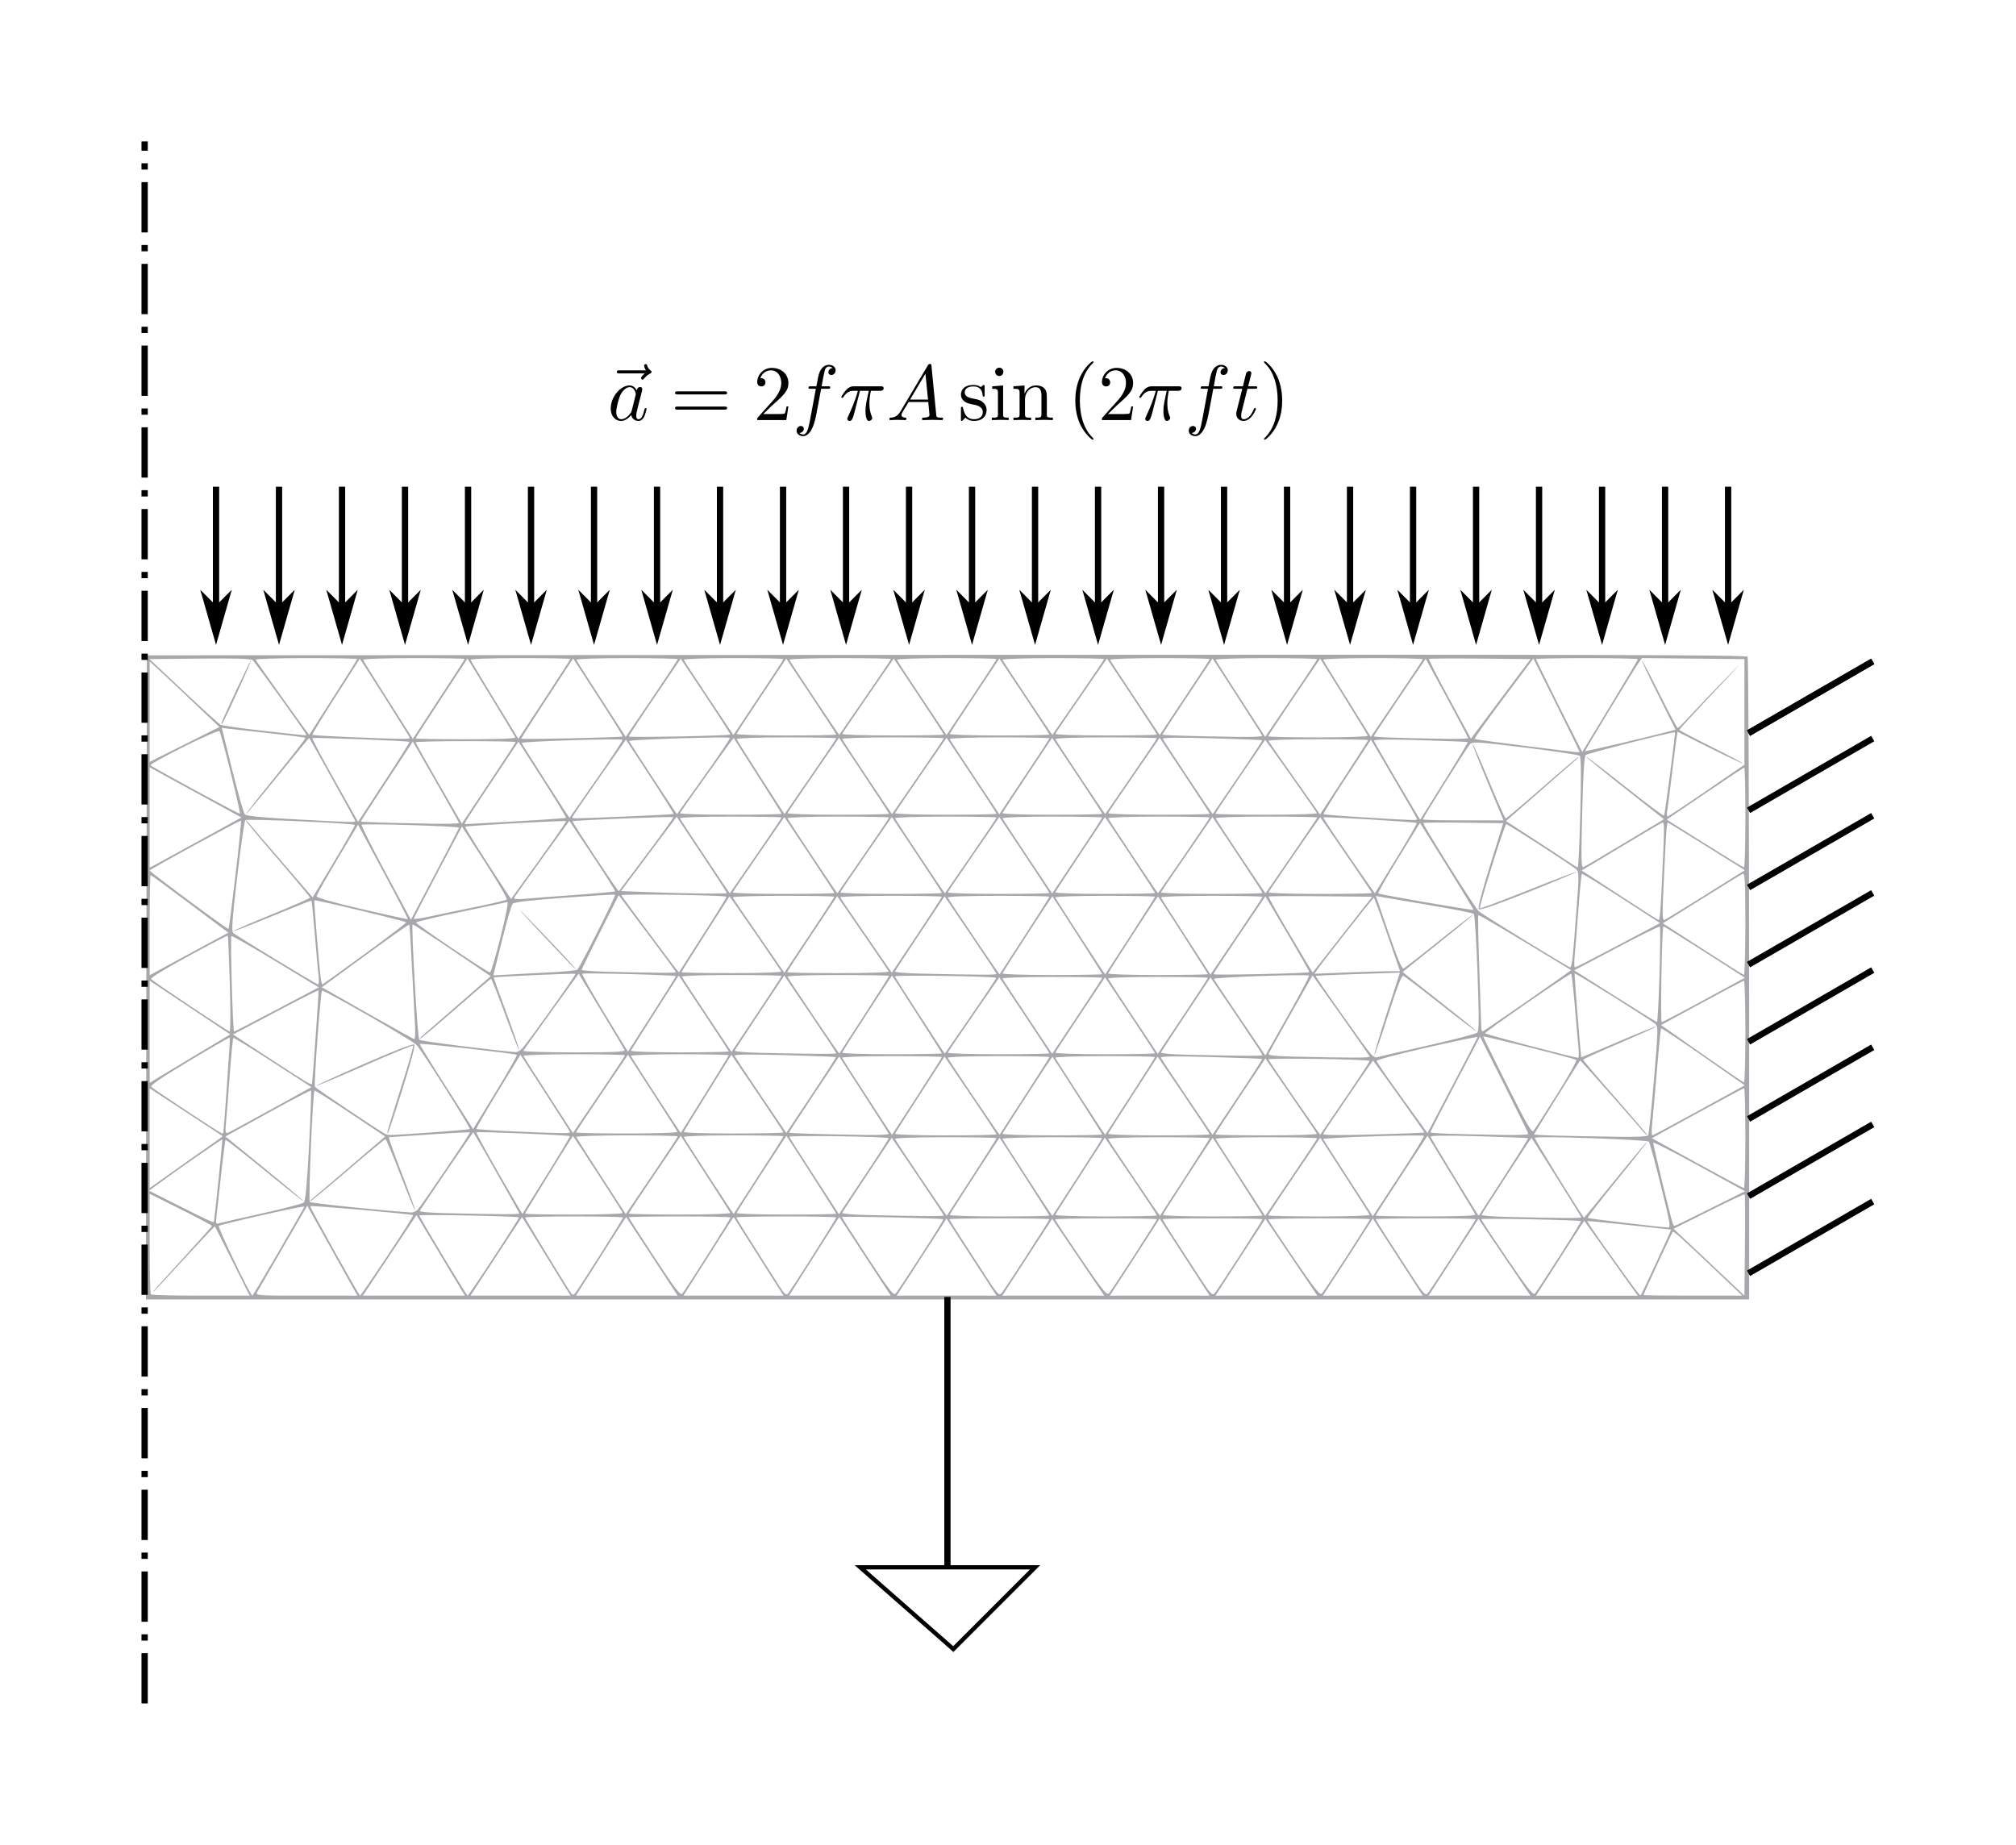 <?xml version="1.0" encoding="UTF-8" standalone="no"?>
<svg
   xmlns:dc="http://purl.org/dc/elements/1.1/"
   xmlns:cc="http://creativecommons.org/ns#"
   xmlns:rdf="http://www.w3.org/1999/02/22-rdf-syntax-ns#"
   xmlns:svg="http://www.w3.org/2000/svg"
   xmlns="http://www.w3.org/2000/svg"
   xmlns:xlink="http://www.w3.org/1999/xlink"
   xmlns:sodipodi="http://sodipodi.sourceforge.net/DTD/sodipodi-0.dtd"
   xmlns:inkscape="http://www.inkscape.org/namespaces/inkscape"
   width="3.563in"
   height="3.261in"
   viewBox="0 0 256.53 234.801"
   version="1.1"
   id="svg4822"
   inkscape:version="0.91 r13725"
   sodipodi:docname="pzt_comsol_mesh.svg"
   inkscape:export-filename="/home/ahagen/scholarship/nucl_563/pzt_comsol_mesh.png"
   inkscape:export-xdpi="168.40146"
   inkscape:export-ydpi="168.40146">
  <sodipodi:namedview
     pagecolor="#ffffff"
     bordercolor="#666666"
     borderopacity="1"
     objecttolerance="10"
     gridtolerance="10"
     guidetolerance="10"
     inkscape:pageopacity="0"
     inkscape:pageshadow="2"
     inkscape:window-width="1920"
     inkscape:window-height="993"
     id="namedview5080"
     showgrid="false"
     units="in"
     fit-margin-top="0.25"
     fit-margin-left="0.25"
     fit-margin-right="0.25"
     fit-margin-bottom="0.25"
     inkscape:zoom="0.8"
     inkscape:cx="292.9561"
     inkscape:cy="-130.66406"
     inkscape:window-x="1920"
     inkscape:window-y="24"
     inkscape:window-maximized="1"
     inkscape:current-layer="svg4822" />
  <defs
     id="defs4824">
    <g
       id="g4826">
      <symbol
         overflow="visible"
         id="glyph0-0"
         style="overflow:visible">
        <path
           style="stroke:none"
           d=""
           id="path4829"
           inkscape:connector-curvature="0" />
      </symbol>
      <symbol
         overflow="visible"
         id="glyph0-1"
         style="overflow:visible">
        <path
           style="stroke:none"
           d="m 5.359,-5.938 c -0.141,0.141 -0.469,0.422 -0.469,0.594 0,0.094 0.094,0.203 0.188,0.203 0.094,0 0.141,-0.078 0.203,-0.141 C 5.391,-5.422 5.625,-5.703 6.062,-5.922 6.125,-5.969 6.234,-6.016 6.234,-6.125 6.234,-6.234 6.156,-6.281 6.094,-6.328 5.875,-6.484 5.766,-6.656 5.688,-6.891 5.656,-6.984 5.625,-7.125 5.484,-7.125 c -0.141,0 -0.203,0.141 -0.203,0.219 0,0.047 0.078,0.359 0.234,0.578 l -3.359,0 c -0.156,0 -0.344,0 -0.344,0.203 0,0.188 0.188,0.188 0.344,0.188 z m 0,0"
           id="path4832"
           inkscape:connector-curvature="0" />
      </symbol>
      <symbol
         overflow="visible"
         id="glyph0-2"
         style="overflow:visible">
        <path
           style="stroke:none"
           d="M 3.719,-3.766 C 3.531,-4.141 3.25,-4.406 2.797,-4.406 c -1.156,0 -2.391,1.469 -2.391,2.922 0,0.938 0.547,1.594 1.312,1.594 0.203,0 0.703,-0.047 1.297,-0.75 0.078,0.422 0.438,0.75 0.906,0.75 0.359,0 0.578,-0.234 0.75,-0.547 0.156,-0.359 0.297,-0.969 0.297,-0.984 0,-0.109 -0.094,-0.109 -0.125,-0.109 -0.094,0 -0.109,0.047 -0.141,0.188 -0.172,0.641 -0.344,1.234 -0.75,1.234 -0.281,0 -0.297,-0.266 -0.297,-0.453 0,-0.219 0.016,-0.312 0.125,-0.75 C 3.891,-1.719 3.906,-1.828 4,-2.203 L 4.359,-3.594 c 0.062,-0.281 0.062,-0.297 0.062,-0.344 0,-0.172 -0.109,-0.266 -0.281,-0.266 -0.25,0 -0.391,0.219 -0.422,0.438 z M 3.078,-1.188 C 3.016,-1 3.016,-0.984 2.875,-0.812 2.438,-0.266 2.031,-0.109 1.75,-0.109 c -0.5,0 -0.641,-0.547 -0.641,-0.938 0,-0.5 0.312,-1.719 0.547,-2.188 0.312,-0.578 0.75,-0.953 1.156,-0.953 0.641,0 0.781,0.812 0.781,0.875 0,0.062 -0.016,0.125 -0.031,0.172 z m 0,0"
           id="path4835"
           inkscape:connector-curvature="0" />
      </symbol>
      <symbol
         overflow="visible"
         id="glyph0-3"
         style="overflow:visible">
        <path
           style="stroke:none"
           d="m 3.656,-3.984 0.859,0 c 0.203,0 0.297,0 0.297,-0.203 0,-0.109 -0.094,-0.109 -0.266,-0.109 l -0.828,0 0.203,-1.141 c 0.047,-0.203 0.188,-0.906 0.25,-1.031 0.078,-0.188 0.25,-0.344 0.469,-0.344 0.031,0 0.297,0 0.484,0.188 -0.438,0.031 -0.547,0.391 -0.547,0.531 0,0.234 0.188,0.359 0.375,0.359 C 5.219,-5.734 5.5,-5.969 5.5,-6.344 c 0,-0.453 -0.453,-0.688 -0.859,-0.688 -0.344,0 -0.969,0.188 -1.266,1.172 -0.062,0.203 -0.094,0.312 -0.328,1.562 l -0.688,0 c -0.203,0 -0.312,0 -0.312,0.188 0,0.125 0.094,0.125 0.281,0.125 l 0.656,0 -0.734,3.938 c -0.188,0.969 -0.359,1.875 -0.875,1.875 -0.047,0 -0.281,0 -0.484,-0.188 C 1.359,1.609 1.453,1.25 1.453,1.109 1.453,0.875 1.266,0.75 1.078,0.75 0.812,0.75 0.531,0.984 0.531,1.359 c 0,0.438 0.438,0.688 0.844,0.688 0.547,0 0.953,-0.594 1.125,-0.969 0.328,-0.625 0.547,-1.828 0.562,-1.906 z m 0,0"
           id="path4838"
           inkscape:connector-curvature="0" />
      </symbol>
      <symbol
         overflow="visible"
         id="glyph0-4"
         style="overflow:visible">
        <path
           style="stroke:none"
           d="m 2.641,-3.719 1.125,0 C 3.438,-2.25 3.344,-1.812 3.344,-1.141 c 0,0.141 0,0.406 0.078,0.75 0.109,0.438 0.219,0.5 0.359,0.5 0.203,0 0.422,-0.172 0.422,-0.375 0,-0.062 0,-0.078 -0.062,-0.219 -0.297,-0.719 -0.297,-1.375 -0.297,-1.656 0,-0.516 0.078,-1.062 0.188,-1.578 l 1.125,0 c 0.141,0 0.5,0 0.5,-0.344 0,-0.234 -0.219,-0.234 -0.406,-0.234 l -3.344,0 c -0.219,0 -0.594,0 -1.031,0.469 -0.344,0.391 -0.609,0.844 -0.609,0.891 0,0.016 0,0.109 0.125,0.109 0.078,0 0.094,-0.047 0.156,-0.125 C 1.031,-3.719 1.609,-3.719 1.812,-3.719 l 0.562,0 C 2.062,-2.516 1.531,-1.312 1.109,-0.406 1.031,-0.25 1.031,-0.234 1.031,-0.156 c 0,0.188 0.156,0.266 0.281,0.266 0.297,0 0.375,-0.281 0.5,-0.641 C 1.953,-1 1.953,-1.016 2.078,-1.516 Z m 0,0"
           id="path4841"
           inkscape:connector-curvature="0" />
      </symbol>
      <symbol
         overflow="visible"
         id="glyph0-5"
         style="overflow:visible">
        <path
           style="stroke:none"
           d="M 1.781,-1.141 C 1.391,-0.484 1,-0.344 0.562,-0.312 0.438,-0.297 0.344,-0.297 0.344,-0.109 0.344,-0.047 0.406,0 0.484,0 0.75,0 1.062,-0.031 1.328,-0.031 c 0.344,0 0.688,0.031 1,0.031 0.062,0 0.188,0 0.188,-0.188 0,-0.109 -0.078,-0.125 -0.156,-0.125 -0.219,-0.016 -0.469,-0.094 -0.469,-0.344 0,-0.125 0.062,-0.234 0.141,-0.375 l 0.766,-1.266 2.5,0 c 0.016,0.203 0.156,1.562 0.156,1.656 0,0.297 -0.516,0.328 -0.719,0.328 C 4.594,-0.312 4.5,-0.312 4.5,-0.109 4.5,0 4.609,0 4.641,0 5.047,0 5.469,-0.031 5.875,-0.031 6.125,-0.031 6.766,0 7.016,0 7.062,0 7.188,0 7.188,-0.203 7.188,-0.312 7.094,-0.312 6.953,-0.312 6.344,-0.312 6.344,-0.375 6.312,-0.672 l -0.609,-6.219 c -0.016,-0.203 -0.016,-0.25 -0.188,-0.25 -0.156,0 -0.203,0.078 -0.266,0.172 z M 2.984,-2.609 4.938,-5.906 5.266,-2.609 Z m 0,0"
           id="path4844"
           inkscape:connector-curvature="0" />
      </symbol>
      <symbol
         overflow="visible"
         id="glyph0-6"
         style="overflow:visible">
        <path
           style="stroke:none"
           d="m 2.047,-3.984 0.938,0 c 0.203,0 0.312,0 0.312,-0.203 0,-0.109 -0.109,-0.109 -0.281,-0.109 l -0.875,0 C 2.5,-5.719 2.547,-5.906 2.547,-5.969 c 0,-0.172 -0.125,-0.266 -0.297,-0.266 -0.031,0 -0.312,0 -0.391,0.359 l -0.391,1.578 -0.938,0 c -0.203,0 -0.297,0 -0.297,0.188 0,0.125 0.078,0.125 0.281,0.125 l 0.875,0 C 0.672,-1.156 0.625,-0.984 0.625,-0.812 0.625,-0.266 1,0.109 1.547,0.109 2.562,0.109 3.125,-1.344 3.125,-1.422 3.125,-1.531 3.047,-1.531 3.016,-1.531 2.922,-1.531 2.906,-1.5 2.859,-1.391 2.438,-0.344 1.906,-0.109 1.562,-0.109 c -0.203,0 -0.312,-0.125 -0.312,-0.453 0,-0.25 0.031,-0.312 0.062,-0.484 z m 0,0"
           id="path4847"
           inkscape:connector-curvature="0" />
      </symbol>
      <symbol
         overflow="visible"
         id="glyph1-0"
         style="overflow:visible">
        <path
           style="stroke:none"
           d=""
           id="path4850"
           inkscape:connector-curvature="0" />
      </symbol>
      <symbol
         overflow="visible"
         id="glyph1-1"
         style="overflow:visible">
        <path
           style="stroke:none"
           d="m 6.844,-3.266 c 0.156,0 0.344,0 0.344,-0.188 C 7.188,-3.656 7,-3.656 6.859,-3.656 l -5.969,0 c -0.141,0 -0.328,0 -0.328,0.203 0,0.188 0.188,0.188 0.328,0.188 z m 0.016,1.938 c 0.141,0 0.328,0 0.328,-0.203 0,-0.188 -0.188,-0.188 -0.344,-0.188 l -5.953,0 c -0.141,0 -0.328,0 -0.328,0.188 0,0.203 0.188,0.203 0.328,0.203 z m 0,0"
           id="path4853"
           inkscape:connector-curvature="0" />
      </symbol>
      <symbol
         overflow="visible"
         id="glyph1-2"
         style="overflow:visible">
        <path
           style="stroke:none"
           d="m 1.266,-0.766 1.062,-1.031 c 1.547,-1.375 2.141,-1.906 2.141,-2.906 0,-1.141 -0.891,-1.938 -2.109,-1.938 -1.125,0 -1.859,0.922 -1.859,1.812 0,0.547 0.5,0.547 0.531,0.547 0.172,0 0.516,-0.109 0.516,-0.531 0,-0.25 -0.188,-0.516 -0.531,-0.516 -0.078,0 -0.094,0 -0.125,0.016 0.219,-0.656 0.766,-1.016 1.344,-1.016 0.906,0 1.328,0.812 1.328,1.625 C 3.562,-3.906 3.078,-3.125 2.516,-2.5 l -1.906,2.125 C 0.5,-0.266 0.5,-0.234 0.5,0 l 3.703,0 0.266,-1.734 -0.234,0 C 4.172,-1.438 4.109,-1 4,-0.844 3.938,-0.766 3.281,-0.766 3.062,-0.766 Z m 0,0"
           id="path4856"
           inkscape:connector-curvature="0" />
      </symbol>
      <symbol
         overflow="visible"
         id="glyph1-3"
         style="overflow:visible">
        <path
           style="stroke:none"
           d="m 2.078,-1.938 c 0.219,0.047 1.031,0.203 1.031,0.922 0,0.5 -0.344,0.906 -1.125,0.906 -0.844,0 -1.203,-0.562 -1.391,-1.422 C 0.562,-1.656 0.562,-1.688 0.453,-1.688 c -0.125,0 -0.125,0.062 -0.125,0.234 l 0,1.328 c 0,0.172 0,0.234 0.109,0.234 0.047,0 0.062,-0.016 0.25,-0.203 0.016,-0.016 0.016,-0.031 0.203,-0.219 0.438,0.406 0.891,0.422 1.094,0.422 1.141,0 1.609,-0.672 1.609,-1.391 0,-0.516 -0.297,-0.828 -0.422,-0.938 C 2.844,-2.547 2.453,-2.625 2.031,-2.703 1.469,-2.812 0.812,-2.938 0.812,-3.516 c 0,-0.359 0.25,-0.766 1.109,-0.766 1.094,0 1.156,0.906 1.172,1.203 0,0.094 0.094,0.094 0.109,0.094 0.141,0 0.141,-0.047 0.141,-0.234 l 0,-1.016 c 0,-0.156 0,-0.234 -0.109,-0.234 -0.047,0 -0.078,0 -0.203,0.125 -0.031,0.031 -0.125,0.125 -0.172,0.156 -0.375,-0.281 -0.781,-0.281 -0.938,-0.281 -1.219,0 -1.594,0.672 -1.594,1.234 0,0.344 0.156,0.625 0.422,0.844 0.328,0.25 0.609,0.312 1.328,0.453 z m 0,0"
           id="path4859"
           inkscape:connector-curvature="0" />
      </symbol>
      <symbol
         overflow="visible"
         id="glyph1-4"
         style="overflow:visible">
        <path
           style="stroke:none"
           d="M 1.766,-4.406 0.375,-4.297 l 0,0.312 c 0.641,0 0.734,0.062 0.734,0.547 l 0,2.688 c 0,0.438 -0.109,0.438 -0.781,0.438 l 0,0.312 C 0.641,-0.016 1.188,-0.031 1.422,-0.031 1.781,-0.031 2.125,-0.016 2.469,0 l 0,-0.312 c -0.672,0 -0.703,-0.047 -0.703,-0.438 z m 0.031,-1.734 c 0,-0.312 -0.234,-0.531 -0.516,-0.531 -0.312,0 -0.531,0.266 -0.531,0.531 0,0.266 0.219,0.531 0.531,0.531 0.281,0 0.516,-0.219 0.516,-0.531 z m 0,0"
           id="path4862"
           inkscape:connector-curvature="0" />
      </symbol>
      <symbol
         overflow="visible"
         id="glyph1-5"
         style="overflow:visible">
        <path
           style="stroke:none"
           d="m 1.094,-3.422 0,2.672 c 0,0.438 -0.109,0.438 -0.781,0.438 l 0,0.312 c 0.359,-0.016 0.859,-0.031 1.141,-0.031 0.25,0 0.766,0.016 1.109,0.031 l 0,-0.312 c -0.672,0 -0.781,0 -0.781,-0.438 l 0,-1.844 C 1.781,-3.625 2.5,-4.188 3.125,-4.188 c 0.641,0 0.75,0.531 0.75,1.109 l 0,2.328 c 0,0.438 -0.109,0.438 -0.781,0.438 l 0,0.312 c 0.344,-0.016 0.859,-0.031 1.125,-0.031 0.25,0 0.781,0.016 1.109,0.031 l 0,-0.312 c -0.516,0 -0.766,0 -0.766,-0.297 l 0,-1.906 c 0,-0.859 0,-1.156 -0.312,-1.516 -0.141,-0.172 -0.469,-0.375 -1.047,-0.375 C 2.469,-4.406 2,-3.984 1.719,-3.359 l 0,-1.047 -1.406,0.109 0,0.312 c 0.703,0 0.781,0.062 0.781,0.562 z m 0,0"
           id="path4865"
           inkscape:connector-curvature="0" />
      </symbol>
      <symbol
         overflow="visible"
         id="glyph1-6"
         style="overflow:visible">
        <path
           style="stroke:none"
           d="m 3.297,2.391 c 0,-0.031 0,-0.047 -0.172,-0.219 C 1.891,0.922 1.562,-0.969 1.562,-2.5 c 0,-1.734 0.375,-3.469 1.609,-4.703 0.125,-0.125 0.125,-0.141 0.125,-0.172 0,-0.078 -0.031,-0.109 -0.094,-0.109 -0.109,0 -1,0.688 -1.594,1.953 -0.5,1.094 -0.625,2.203 -0.625,3.031 0,0.781 0.109,1.984 0.656,3.125 C 2.25,1.844 3.094,2.5 3.203,2.5 c 0.062,0 0.094,-0.031 0.094,-0.109 z m 0,0"
           id="path4868"
           inkscape:connector-curvature="0" />
      </symbol>
      <symbol
         overflow="visible"
         id="glyph1-7"
         style="overflow:visible">
        <path
           style="stroke:none"
           d="m 2.875,-2.5 c 0,-0.766 -0.109,-1.969 -0.656,-3.109 -0.594,-1.219 -1.453,-1.875 -1.547,-1.875 -0.062,0 -0.109,0.047 -0.109,0.109 0,0.031 0,0.047 0.188,0.234 0.984,0.984 1.547,2.562 1.547,4.641 0,1.719 -0.359,3.469 -1.594,4.719 C 0.562,2.344 0.562,2.359 0.562,2.391 0.562,2.453 0.609,2.5 0.672,2.5 0.766,2.5 1.672,1.812 2.25,0.547 2.766,-0.547 2.875,-1.656 2.875,-2.5 Z m 0,0"
           id="path4871"
           inkscape:connector-curvature="0" />
      </symbol>
      <symbol
         overflow="visible"
         id="glyph2-0"
         style="overflow:visible">
        <path
           style="stroke:none"
           d=""
           id="path4874"
           inkscape:connector-curvature="0" />
      </symbol>
      <symbol
         overflow="visible"
         id="glyph2-1"
         style="overflow:visible">
        <path
           style="stroke:none"
           d="m 0.891,-6.016 0,0.312 c 0.438,0 0.906,-0.047 1.297,-0.266 l 0,5.219 c 0,0.375 -0.375,0.438 -0.766,0.438 -0.172,0 -0.328,0 -0.469,0 l 0,0.297 3.234,0 0,-0.297 c -0.172,0 -0.344,0 -0.5,0 -0.391,0 -0.75,-0.062 -0.75,-0.438 l 0,-5.734 C 2.938,-6.578 2.906,-6.656 2.797,-6.656 2.656,-6.656 2.5,-6.453 2.375,-6.375 1.938,-6.094 1.406,-6.016 0.891,-6.016 Z m 0,0"
           id="path4877"
           inkscape:connector-curvature="0" />
      </symbol>
    </g>
    <clipPath
       id="clip1">
      <rect
         width="258"
         height="236"
         id="rect4880"
         x="0"
         y="0" />
    </clipPath>
    <g
       id="surface7"
       clip-path="url(#clip1)">
      <path
         style="fill:#a6a8ab;fill-opacity:1;fill-rule:nonzero;stroke:none"
         d="m 19.25,125.047 0.066,-40.984 101.754,-0.059 c 81.246,-0.051 101.793,0 101.945,0.238 0.105,0.164 0.191,18.637 0.195,41.043 l 0.004,40.746 -204.02,0 z m 10.961,36.125 C 29.004,158.762 28,156.766 27.973,156.738 c -0.023,-0.031 -1.445,1.461 -3.152,3.312 -1.707,1.852 -3.523,3.82 -4.035,4.375 -0.512,0.551 -0.785,0.793 -0.602,0.535 0.184,-0.258 1.926,-2.199 3.871,-4.312 1.945,-2.113 3.539,-3.902 3.539,-3.973 0,-0.074 -1.781,-1.02 -3.957,-2.109 l -3.961,-1.973 0,6.316 c 0,3.477 0.066,6.391 0.156,6.48 0.09,0.09 2.953,0.16 6.363,0.16 l 6.203,0 z m 5.883,-1.23 c 1.793,-3.086 3.262,-5.66 3.262,-5.723 0,-0.164 -10.637,2.234 -10.879,2.453 -0.172,0.156 4.012,8.879 4.258,8.879 0.055,0 1.566,-2.523 3.359,-5.609 z m 9.098,3.969 C 44.688,163.012 43.25,160.438 42,158.191 l -2.277,-4.082 -3.082,5.301 c -1.695,2.914 -3.188,5.488 -3.312,5.719 -0.215,0.398 0.152,0.422 6.277,0.422 l 6.508,0 z m 4.738,-3.422 c 1.859,-2.785 3.328,-5.117 3.262,-5.184 -0.148,-0.145 -12.961,-1.27 -13.086,-1.145 -0.098,0.098 6.195,11.391 6.348,11.391 0.051,0 1.617,-2.277 3.477,-5.062 z m 9.391,4.281 c -0.262,-0.43 -1.656,-2.734 -3.082,-5.125 l -2.609,-4.348 -3.418,5.125 -3.418,5.129 13,0 z m 4.176,-4.168 c 1.785,-2.723 3.211,-4.977 3.172,-5.012 -0.172,-0.156 -12.672,-0.398 -12.672,-0.246 0,0.234 6,10.207 6.141,10.207 0.062,0 1.574,-2.227 3.359,-4.949 z m 9.25,4.168 c -0.273,-0.43 -1.66,-2.688 -3.082,-5.016 -1.422,-2.332 -2.598,-4.223 -2.617,-4.199 -0.016,0.019 -1.5,2.277 -3.293,5.016 l -3.258,4.98 12.75,0 z M 77,160.344 c 1.605,-2.535 2.918,-4.668 2.918,-4.742 0,-0.07 -2.809,-0.133 -6.238,-0.133 -3.434,0 -6.242,0.062 -6.242,0.137 0,0.113 4.68,7.824 5.715,9.418 0.293,0.453 0.414,0.496 0.645,0.242 C 73.957,165.094 75.398,162.875 77,160.344 Z m 6.602,0.227 c -1.793,-2.738 -3.273,-4.996 -3.293,-5.02 -0.023,-0.031 -2.453,3.758 -5.73,8.953 l -0.66,1.047 12.945,0 z m 7.078,-0.227 c 1.609,-2.535 2.918,-4.668 2.918,-4.742 0,-0.07 -2.914,-0.133 -6.48,-0.133 -3.562,0 -6.477,0.051 -6.477,0.109 0,0.059 1.465,2.344 3.254,5.074 2.703,4.121 3.312,4.91 3.562,4.633 0.168,-0.184 1.621,-2.41 3.223,-4.941 z m 8.852,3.945 c -0.445,-0.691 -1.863,-2.934 -3.16,-4.977 -1.297,-2.047 -2.371,-3.738 -2.383,-3.762 -0.023,-0.031 -2.559,3.93 -5.73,8.953 l -0.66,1.047 12.738,0 z m 4.594,-3.945 c 1.605,-2.535 2.918,-4.668 2.918,-4.742 0,-0.07 -2.863,-0.133 -6.359,-0.133 -3.5,0 -6.359,0.059 -6.359,0.129 0,0.113 1.676,2.793 5.465,8.719 0.676,1.059 0.875,1.23 1.121,0.961 0.164,-0.18 1.609,-2.402 3.215,-4.934 z m 6.602,0.227 c -1.793,-2.738 -3.273,-4.996 -3.293,-5.02 -0.027,-0.031 -2.453,3.758 -5.73,8.953 l -0.66,1.047 12.945,0 z m 7.102,-0.145 c 1.609,-2.488 2.891,-4.559 2.848,-4.594 -0.148,-0.137 -12.914,-0.418 -12.914,-0.281 0,0.074 1.465,2.371 3.258,5.102 2.73,4.16 3.309,4.914 3.57,4.633 0.176,-0.184 1.629,-2.371 3.238,-4.859 z m 8.324,3.145 c -0.707,-1.09 -2.137,-3.297 -3.18,-4.906 l -1.902,-2.93 -1.336,2.09 c -0.734,1.148 -2.164,3.355 -3.172,4.906 l -1.836,2.82 12.707,0 z m 5.102,-3.121 c 1.602,-2.48 2.914,-4.559 2.914,-4.621 0,-0.066 -2.867,-0.117 -6.367,-0.117 -3.496,0 -6.359,0.051 -6.359,0.113 0,0.062 0.723,1.223 1.602,2.582 0.879,1.355 2.289,3.531 3.137,4.84 1.289,1.988 1.59,2.316 1.852,2.039 0.172,-0.184 1.621,-2.359 3.223,-4.836 z m 6.582,0.215 -3.312,-4.891 -1.895,2.91 c -1.039,1.598 -2.473,3.797 -3.176,4.887 l -1.281,1.98 12.977,0 z m 7.102,-0.215 c 1.602,-2.48 2.91,-4.559 2.91,-4.621 0,-0.066 -2.918,-0.117 -6.48,-0.117 -3.57,0 -6.484,0.062 -6.484,0.137 0,0.078 1.473,2.301 3.273,4.945 2.68,3.941 3.32,4.746 3.57,4.48 0.168,-0.176 1.613,-2.348 3.211,-4.824 z m 8.336,3.121 c -0.703,-1.09 -2.133,-3.297 -3.18,-4.906 l -1.898,-2.93 -1.336,2.09 c -0.738,1.148 -2.164,3.355 -3.176,4.906 l -1.836,2.82 12.707,0 z m 5.105,-3.121 c 1.598,-2.48 2.906,-4.559 2.906,-4.621 0,-0.066 -2.859,-0.117 -6.359,-0.117 -3.496,0 -6.359,0.051 -6.359,0.113 0,0.062 0.719,1.223 1.598,2.582 0.879,1.355 2.293,3.531 3.141,4.84 1.289,1.988 1.59,2.316 1.852,2.039 0.172,-0.184 1.621,-2.359 3.223,-4.836 z m 6.578,0.215 -3.309,-4.891 -1.895,2.91 c -1.043,1.598 -2.473,3.797 -3.176,4.887 l -1.281,1.98 12.969,0 z m 7.102,-0.215 c 1.602,-2.48 2.906,-4.559 2.906,-4.621 0,-0.066 -2.914,-0.117 -6.477,-0.117 -3.566,0 -6.48,0.062 -6.48,0.137 0,0.078 1.469,2.301 3.266,4.945 2.684,3.941 3.324,4.746 3.574,4.48 0.164,-0.176 1.609,-2.348 3.211,-4.824 z m 8.34,3.121 c -0.703,-1.09 -2.133,-3.297 -3.184,-4.906 l -1.895,-2.93 -1.344,2.09 c -0.73,1.148 -2.164,3.355 -3.172,4.906 l -1.836,2.82 12.711,0 z M 185.5,160.449 c 1.602,-2.48 2.91,-4.559 2.91,-4.621 0,-0.066 -2.863,-0.117 -6.359,-0.117 -3.5,0 -6.359,0.051 -6.359,0.113 0,0.062 0.719,1.223 1.598,2.582 0.879,1.355 2.293,3.531 3.137,4.84 1.289,1.988 1.59,2.316 1.855,2.039 0.172,-0.184 1.621,-2.359 3.219,-4.836 z m 6.582,0.215 -3.312,-4.891 -1.895,2.91 c -1.039,1.598 -2.469,3.797 -3.172,4.887 l -1.281,1.98 12.969,0 z m 6.988,-0.117 c 1.547,-2.422 2.777,-4.434 2.738,-4.473 -0.176,-0.156 -12.68,-0.406 -12.68,-0.254 0,0.094 1.473,2.328 3.27,4.973 2.652,3.895 3.324,4.742 3.562,4.48 0.16,-0.176 1.559,-2.305 3.109,-4.727 z m 6.586,0.266 c -1.863,-2.609 -3.402,-4.758 -3.418,-4.781 -0.016,-0.019 -0.797,1.168 -1.734,2.641 -0.938,1.473 -2.316,3.625 -3.062,4.777 l -1.355,2.102 12.957,0 z m 5.77,0.465 c 1.043,-2.27 1.887,-4.129 1.867,-4.129 -0.023,-0.004 -2.414,-0.266 -5.324,-0.582 -2.902,-0.316 -5.312,-0.539 -5.352,-0.5 -0.043,0.043 1.184,1.84 2.727,4 3.566,4.992 3.977,5.535 4.086,5.43 0.047,-0.051 0.941,-1.949 1.996,-4.219 z m 7.812,1.324 c -4.707,-4.473 -5.621,-5.293 -5.746,-5.172 -0.121,0.121 -3.723,7.898 -3.723,8.039 0,0.043 2.828,0.082 6.285,0.082 l 6.289,0 z m 3.406,-9.941 c -0.055,-0.055 -2.109,0.91 -4.57,2.141 l -4.477,2.238 4.512,4.25 4.504,4.25 0.066,-6.391 c 0.035,-3.516 0.019,-6.434 -0.035,-6.488 z m -10.66,-1.09 c -0.723,-2.938 -1.418,-5.461 -1.535,-5.609 -0.215,-0.277 -14.25,-0.758 -14.512,-0.5 -0.086,0.09 5.055,8.457 6.254,10.176 0.016,0.027 1.812,-2.148 3.984,-4.832 2.176,-2.684 3.988,-4.848 4.031,-4.812 0.047,0.039 -1.66,2.203 -3.785,4.812 -2.121,2.605 -3.805,4.789 -3.742,4.855 0.09,0.09 8.656,1.113 10.246,1.223 0.332,0.023 0.184,-0.793 -0.941,-5.312 z m 6.285,2.895 4.422,-2.207 -5.805,-3.184 c -3.184,-1.754 -5.828,-3.094 -5.867,-2.984 -0.055,0.168 2.156,9.371 2.477,10.281 0.055,0.164 0.16,0.301 0.227,0.301 0.07,0 2.117,-0.992 4.547,-2.207 z m -184.316,0.625 c 2.773,-0.617 5.176,-1.246 5.34,-1.398 0.211,-0.195 0.41,-2.375 0.66,-7.211 0.195,-3.812 0.312,-6.98 0.254,-7.035 -0.055,-0.055 -2.527,1.234 -5.496,2.871 l -5.395,2.973 4.992,4.07 c 2.742,2.238 4.957,4.105 4.918,4.148 -0.035,0.043 -2.254,-1.715 -4.926,-3.902 -2.672,-2.191 -4.906,-3.938 -4.965,-3.875 -0.059,0.059 -0.309,1.977 -0.555,4.262 -0.246,2.289 -0.508,4.68 -0.586,5.316 -0.129,1.039 -0.098,1.148 0.289,1.031 0.238,-0.07 2.699,-0.633 5.469,-1.25 z m -6.105,1.039 c 0.129,-0.699 1.121,-10.402 1.07,-10.457 -0.066,-0.066 -6.07,4.113 -8.504,5.914 l -0.812,0.605 3.938,1.988 c 3.609,1.82 4.273,2.121 4.309,1.949 z m 174.004,-0.547 c 0,-0.09 -5.477,-8.832 -6.336,-10.113 -0.039,-0.055 -6.238,9.516 -6.344,9.785 -0.043,0.113 1.418,0.238 3.242,0.277 7.254,0.164 9.438,0.176 9.438,0.051 z m -81.129,-0.246 c 0,-0.074 -1.488,-2.328 -3.309,-5.008 l -3.305,-4.867 -3.113,4.672 c -1.711,2.57 -3.148,4.766 -3.191,4.879 -0.043,0.113 1.414,0.238 3.242,0.281 7.27,0.16 9.676,0.172 9.676,0.043 z m 3.57,-4.848 c 1.73,-2.676 3.148,-4.918 3.148,-4.98 0,-0.066 -2.922,-0.117 -6.5,-0.117 -3.898,0 -6.465,0.09 -6.418,0.223 0.09,0.254 6.543,9.82 6.59,9.77 0.016,-0.019 1.445,-2.219 3.18,-4.895 z m 9.875,4.867 c 0,-0.086 -6.016,-9.465 -6.336,-9.887 -0.043,-0.055 -6.238,9.508 -6.348,9.793 -0.047,0.117 2.781,0.207 6.297,0.207 3.516,0 6.387,-0.051 6.387,-0.113 z m 3.57,-4.867 c 1.73,-2.676 3.148,-4.918 3.148,-4.98 0,-0.066 -2.871,-0.117 -6.383,-0.117 -3.52,0 -6.344,0.094 -6.301,0.207 0.109,0.285 6.305,9.848 6.348,9.797 0.019,-0.023 1.453,-2.23 3.188,-4.906 z m 10.109,4.848 c 0,-0.074 -1.492,-2.332 -3.312,-5.012 l -3.309,-4.875 -3.109,4.801 c -1.711,2.641 -3.152,4.898 -3.195,5.012 -0.043,0.117 2.836,0.207 6.426,0.207 3.574,0 6.5,-0.059 6.5,-0.133 z m 3.57,-4.848 c 1.73,-2.676 3.148,-4.918 3.148,-4.98 0,-0.066 -2.926,-0.117 -6.5,-0.117 -3.902,0 -6.469,0.09 -6.418,0.223 0.09,0.254 6.543,9.82 6.59,9.77 0.016,-0.019 1.445,-2.219 3.18,-4.895 z m 9.867,4.867 c 0,-0.086 -6.008,-9.465 -6.332,-9.887 -0.039,-0.055 -6.238,9.508 -6.348,9.793 -0.043,0.117 2.785,0.207 6.301,0.207 3.508,0 6.379,-0.051 6.379,-0.113 z m 6.961,-9.828 c 0,-0.074 -2.926,-0.137 -6.5,-0.137 -3.586,0 -6.465,0.094 -6.418,0.207 0.043,0.117 1.477,2.371 3.188,5.012 l 3.109,4.801 3.312,-4.875 c 1.82,-2.68 3.309,-4.934 3.309,-5.008 z m 6.68,9.734 c -0.043,-0.113 -1.477,-2.371 -3.188,-5.012 l -3.109,-4.801 -3.312,4.875 c -1.82,2.68 -3.309,4.938 -3.309,5.012 0,0.074 2.922,0.133 6.5,0.133 3.586,0 6.461,-0.09 6.418,-0.207 z m 6.906,-10.047 c -0.191,-0.191 -12.891,0.219 -12.816,0.414 0.039,0.098 1.473,2.348 3.191,4.996 l 3.121,4.812 3.312,-5.051 c 1.82,-2.781 3.258,-5.109 3.191,-5.172 z m 6.539,10.027 c -0.043,-0.125 -1.43,-2.438 -3.082,-5.137 l -3,-4.906 -3.297,5.031 c -1.816,2.766 -3.301,5.074 -3.301,5.133 0,0.059 2.871,0.105 6.379,0.105 3.938,0 6.348,-0.086 6.301,-0.227 z m 3.625,-4.777 c 1.738,-2.688 3.129,-4.914 3.09,-4.953 -0.043,-0.039 -2.871,-0.148 -6.285,-0.246 -4.41,-0.125 -6.184,-0.102 -6.121,0.082 0.105,0.301 6.074,10.094 6.121,10.039 0.016,-0.019 1.453,-2.234 3.195,-4.922 z m -125.277,4.617 c 0,-0.102 -4.992,-8.898 -5.859,-10.324 -0.031,-0.055 -6.734,9.785 -6.82,10.016 -0.043,0.113 1.414,0.238 3.242,0.277 7.418,0.168 9.438,0.172 9.438,0.031 z m 3.465,-4.855 c 1.676,-2.688 3.008,-4.922 2.961,-4.973 -0.137,-0.137 -11.758,-0.613 -11.883,-0.488 -0.059,0.062 1.223,2.43 2.852,5.262 1.633,2.836 2.98,5.137 2.996,5.117 0.016,-0.019 1.398,-2.23 3.074,-4.918 z m 9.695,4.797 c -0.109,-0.285 -6.309,-9.848 -6.348,-9.797 -0.301,0.406 -6.094,9.797 -6.094,9.883 0,0.066 2.816,0.121 6.262,0.121 3.449,0 6.223,-0.094 6.18,-0.207 z m 7,-9.738 c 0,-0.074 -2.926,-0.133 -6.5,-0.133 -3.586,0 -6.465,0.094 -6.422,0.207 0.047,0.113 1.48,2.371 3.191,5.012 l 3.109,4.801 3.312,-4.875 c 1.82,-2.68 3.309,-4.934 3.309,-5.012 z m 6.68,9.738 c -0.043,-0.117 -1.477,-2.371 -3.191,-5.012 l -3.109,-4.801 -3.309,4.875 c -1.82,2.68 -3.309,4.934 -3.309,5.008 0,0.074 2.922,0.137 6.5,0.137 3.582,0 6.461,-0.094 6.418,-0.207 z m 3.609,-4.777 c 1.738,-2.672 3.156,-4.914 3.156,-4.977 0,-0.066 -2.871,-0.117 -6.387,-0.117 -3.516,0 -6.344,0.094 -6.297,0.207 0.105,0.285 6.309,9.848 6.352,9.793 0.012,-0.023 1.449,-2.23 3.176,-4.906 z m 9.875,4.867 c 0,-0.082 -6.012,-9.465 -6.332,-9.887 -0.043,-0.051 -6.242,9.512 -6.348,9.797 -0.043,0.113 2.781,0.207 6.301,0.207 3.508,0 6.379,-0.051 6.379,-0.117 z m 6.676,-9.598 c -0.23,-0.215 -12.727,-0.395 -12.645,-0.184 0.047,0.129 1.488,2.398 3.203,5.047 l 3.113,4.809 3.203,-4.801 c 1.762,-2.641 3.168,-4.832 3.125,-4.871 z m -59.914,9.055 c 0.668,-0.77 6.711,-9.703 6.621,-9.789 -0.047,-0.051 -2.348,0.066 -5.121,0.258 -2.766,0.188 -5.098,0.348 -5.184,0.348 -0.086,0 0.648,2.07 1.629,4.594 0.98,2.523 1.746,4.633 1.691,4.684 -0.051,0.051 -0.879,-1.961 -1.848,-4.473 -0.965,-2.508 -1.828,-4.562 -1.914,-4.562 -0.09,0 -2.242,1.785 -4.781,3.961 -2.543,2.18 -4.695,3.957 -4.781,3.957 -0.09,-0.004 0.07,-0.195 0.355,-0.422 0.289,-0.227 2.469,-2.082 4.848,-4.125 l 4.324,-3.707 -4.445,-2.969 c -2.449,-1.633 -4.492,-2.93 -4.547,-2.871 -0.223,0.223 -0.801,13.969 -0.598,14.172 0.164,0.164 9.59,1.141 12.883,1.336 0.277,0.016 0.668,-0.16 0.867,-0.391 z m -26.402,-8.172 c 0.883,-0.613 1.586,-1.133 1.559,-1.152 -0.023,-0.023 -2.125,-1.398 -4.668,-3.062 l -4.617,-3.02 0,12.699 3.059,-2.176 c 1.684,-1.199 3.785,-2.68 4.668,-3.289 z m 195.332,-0.887 c 0,-3.5 -0.07,-6.363 -0.156,-6.363 -0.09,0 -2.766,1.434 -5.957,3.18 l -5.797,3.18 5.773,3.176 c 3.18,1.75 5.859,3.18 5.957,3.184 0.098,0 0.18,-2.859 0.18,-6.355 z m -12.363,-0.363 c 0.082,-0.133 0.41,-3.293 0.727,-7.02 0.543,-6.398 0.551,-6.805 0.164,-7.164 -0.543,-0.504 -10.152,-6.516 -10.254,-6.418 -0.055,0.055 0.668,9.273 0.84,10.68 0,0.019 2.125,-0.875 4.715,-1.988 2.594,-1.113 4.754,-1.984 4.801,-1.938 0.055,0.051 -2.016,0.988 -4.59,2.09 -2.578,1.094 -4.684,2.059 -4.684,2.141 0,0.082 1.836,2.242 4.082,4.797 2.242,2.555 4.074,4.711 4.07,4.793 -0.004,0.082 -0.25,-0.137 -0.539,-0.484 -1.34,-1.594 -7.957,-9.066 -7.988,-9.02 -0.305,0.398 -5.863,9.316 -5.863,9.402 0,0.113 2.922,0.199 10.844,0.316 2.168,0.035 3.586,-0.039 3.676,-0.188 z M 55.289,144.793 c 2.754,-0.188 5.062,-0.395 5.121,-0.453 0.129,-0.133 -6.023,-9.848 -6.754,-10.672 -0.555,-0.621 -11.863,-7.117 -12.055,-6.926 -0.184,0.184 -1.051,11.965 -0.898,12.215 0.156,0.254 8.445,5.812 8.973,6.016 0.492,0.191 0.055,0.207 5.613,-0.18 z m -5.375,-0.019 c 0,-0.121 0.766,-2.629 1.703,-5.578 0.938,-2.945 1.656,-5.41 1.594,-5.473 -0.062,-0.062 -2.84,1.082 -6.176,2.543 -3.336,1.461 -6.102,2.621 -6.148,2.574 -0.047,-0.047 2.684,-1.297 6.07,-2.781 3.863,-1.688 6.238,-2.605 6.383,-2.461 0.141,0.141 -0.422,2.266 -1.508,5.707 -1.656,5.227 -1.918,5.969 -1.918,5.469 z m 63.809,0.168 c -0.043,-0.113 -1.48,-2.371 -3.195,-5.016 l -3.113,-4.812 -3.188,4.777 c -1.75,2.625 -3.184,4.828 -3.184,4.891 0,0.109 2.668,0.195 9.68,0.316 1.695,0.031 3.043,-0.039 3,-0.156 z m 3.609,-4.773 c 1.734,-2.68 3.152,-4.922 3.152,-4.984 0,-0.062 -2.871,-0.117 -6.383,-0.117 -3.516,0 -6.344,0.094 -6.301,0.211 0.109,0.281 6.309,9.848 6.348,9.797 0.019,-0.023 1.453,-2.23 3.184,-4.906 z m 10.109,4.848 c 0,-0.074 -1.488,-2.332 -3.309,-5.012 l -3.312,-4.875 -3.109,4.801 c -1.707,2.645 -3.145,4.898 -3.188,5.012 -0.047,0.117 2.836,0.211 6.418,0.211 3.578,0 6.5,-0.062 6.5,-0.137 z m 3.57,-4.848 c 1.738,-2.68 3.156,-4.922 3.156,-4.984 0,-0.062 -2.93,-0.117 -6.504,-0.117 -3.902,0 -6.469,0.09 -6.422,0.223 0.09,0.258 6.543,9.824 6.59,9.773 0.016,-0.016 1.449,-2.219 3.18,-4.895 z m 9.875,4.867 c 0,-0.086 -6.012,-9.469 -6.336,-9.891 -0.043,-0.051 -6.238,9.512 -6.348,9.797 -0.043,0.117 2.781,0.211 6.301,0.211 3.512,0 6.383,-0.055 6.383,-0.117 z m 3.57,-4.867 c 1.73,-2.68 3.148,-4.922 3.148,-4.984 0,-0.062 -2.871,-0.117 -6.379,-0.117 -3.516,0 -6.348,0.094 -6.305,0.211 0.113,0.281 6.312,9.848 6.352,9.797 0.019,-0.023 1.449,-2.23 3.184,-4.906 z m 10.109,4.848 c 0,-0.074 -1.488,-2.332 -3.309,-5.012 l -3.312,-4.875 -3.109,4.801 c -1.711,2.645 -3.145,4.898 -3.188,5.012 -0.047,0.117 2.832,0.211 6.418,0.211 3.574,0 6.5,-0.062 6.5,-0.137 z m 6.676,-9.586 c -0.039,-0.039 -2.977,-0.152 -6.527,-0.246 -4.492,-0.125 -6.422,-0.102 -6.359,0.078 0.051,0.137 1.551,2.406 3.332,5.035 l 3.238,4.781 3.199,-4.785 c 1.758,-2.633 3.16,-4.82 3.117,-4.863 z m 6.965,9.516 c -0.043,-0.109 -1.539,-2.312 -3.316,-4.891 l -3.238,-4.691 -3.184,4.773 c -1.75,2.621 -3.184,4.824 -3.184,4.891 0,0.066 2.926,0.125 6.5,0.125 3.578,0 6.465,-0.094 6.422,-0.207 z m 3.629,-4.555 c 1.742,-2.555 3.133,-4.676 3.09,-4.715 -0.227,-0.211 -12.969,-0.402 -12.891,-0.195 0.102,0.266 6.559,9.648 6.598,9.59 0.016,-0.023 1.457,-2.129 3.203,-4.68 z m 10.047,4.402 c 0.051,-0.047 -5.555,-7.914 -6.523,-9.16 -0.043,-0.062 -6.262,9.062 -6.363,9.336 -0.059,0.16 2.074,0.184 6.363,0.066 3.547,-0.098 6.484,-0.207 6.523,-0.242 z m 13.234,0.176 c -0.008,-0.098 -1.395,-2.922 -3.082,-6.281 l -3.066,-6.102 -3.16,6.012 c -1.738,3.305 -3.156,6.074 -3.156,6.152 0,0.141 2.426,0.23 9.418,0.348 1.684,0.031 3.055,-0.027 3.047,-0.129 z m 21.758,-3.008 5.781,-3.18 -5.266,-3.676 c -2.895,-2.02 -5.316,-3.625 -5.375,-3.562 -0.055,0.059 -0.309,2.574 -0.559,5.598 -0.258,3.02 -0.523,6.059 -0.598,6.75 -0.074,0.691 -0.051,1.258 0.051,1.254 0.102,0 2.781,-1.434 5.965,-3.184 z m -187.832,2.891 c 0.168,-1.484 0.895,-12.082 0.836,-12.141 -0.051,-0.051 -2.375,1.281 -5.168,2.961 -3.656,2.199 -5.008,3.125 -4.816,3.309 0.359,0.363 8.738,5.887 8.961,5.91 0.098,0.012 0.184,-0.008 0.188,-0.039 z m 6.066,-2.992 5.152,-2.844 -4.922,-3.188 c -2.703,-1.754 -4.965,-3.141 -5.023,-3.082 -0.059,0.059 -0.258,2.145 -0.445,4.637 -0.184,2.492 -0.398,5.215 -0.477,6.059 -0.117,1.281 -0.082,1.508 0.211,1.395 0.195,-0.074 2.672,-1.414 5.504,-2.977 z m 38.051,2.844 c -0.047,-0.117 -1.48,-2.371 -3.191,-5.016 l -3.109,-4.797 -2.855,4.664 c -1.57,2.566 -2.805,4.715 -2.746,4.777 0.062,0.059 2.152,0.199 4.645,0.309 6.57,0.285 7.344,0.293 7.258,0.062 z m 7,-9.738 c 0,-0.074 -2.926,-0.137 -6.5,-0.137 -3.586,0 -6.465,0.098 -6.422,0.207 0.043,0.113 1.48,2.371 3.191,5.016 l 3.109,4.801 3.309,-4.879 c 1.82,-2.676 3.312,-4.934 3.312,-5.008 z m 6.68,9.738 c -0.047,-0.117 -1.48,-2.371 -3.191,-5.016 l -3.109,-4.797 -3.309,4.875 c -1.82,2.68 -3.312,4.934 -3.312,5.008 0,0.074 2.926,0.137 6.5,0.137 3.586,0 6.465,-0.094 6.422,-0.207 z m 3.488,-4.773 c 1.672,-2.672 3.031,-4.914 3.031,-4.98 0,-0.062 -2.816,-0.121 -6.262,-0.121 -3.449,0 -6.223,0.098 -6.18,0.207 0.109,0.281 6.309,9.852 6.348,9.797 0.016,-0.023 1.395,-2.227 3.062,-4.902 z m 9.996,4.844 c 0,-0.074 -1.492,-2.328 -3.316,-5.008 l -3.305,-4.875 -2.996,4.793 c -1.645,2.641 -3.023,4.895 -3.066,5.012 -0.047,0.125 2.641,0.215 6.297,0.215 3.516,0 6.387,-0.062 6.387,-0.137 z M 107,135.191 c -0.043,-0.039 -2.98,-0.152 -6.527,-0.25 -4.5,-0.121 -6.426,-0.094 -6.359,0.078 0.047,0.141 1.547,2.41 3.328,5.035 l 3.242,4.785 3.195,-4.789 c 1.758,-2.633 3.164,-4.82 3.121,-4.859 z m 81.645,-2.543 c 0.004,-0.078 -2.883,0.52 -6.414,1.324 -3.531,0.805 -6.426,1.566 -6.426,1.703 0,0.129 1.457,2.246 3.242,4.707 l 3.234,4.477 3.18,-6.035 c 1.746,-3.32 3.18,-6.102 3.184,-6.176 z m 10.07,7.371 c 1.484,-2.355 2.605,-4.367 2.496,-4.465 -0.223,-0.199 -11.84,-3.121 -11.84,-2.98 0,0.051 1.375,2.848 3.055,6.211 2.316,4.637 3.121,6.047 3.324,5.82 0.148,-0.16 1.48,-2.223 2.965,-4.586 z M 66.391,134.898 c -0.152,-0.152 -12.227,-1.508 -12.352,-1.383 -0.043,0.039 1.461,2.496 3.355,5.457 l 3.438,5.379 2.848,-4.656 c 1.566,-2.559 2.789,-4.719 2.711,-4.797 z m -26.066,3.707 c 0.148,-1.184 0.891,-11.836 0.832,-11.898 -0.051,-0.051 -2.516,1.191 -5.48,2.762 l -5.391,2.848 4.836,3.156 c 4.336,2.836 5.176,3.34 5.203,3.133 z m -14.742,-3.699 4.348,-2.605 -5.129,-3.418 -5.125,-3.418 0,13.004 0.773,-0.477 c 0.434,-0.266 2.742,-1.652 5.133,-3.086 z m 197.152,-2.961 c 0,-3.562 -0.082,-6.477 -0.18,-6.473 -0.098,0.004 -2.512,1.277 -5.367,2.824 l -5.184,2.816 5.184,3.645 c 2.855,2 5.27,3.645 5.367,3.656 0.098,0.008 0.18,-2.898 0.18,-6.469 z m -47.809,3.168 c -0.043,-0.105 -1.695,-2.473 -3.668,-5.258 l -3.598,-5.059 -2.738,4.836 c -1.504,2.656 -2.785,4.965 -2.848,5.133 -0.086,0.215 0.715,0.305 3.211,0.367 7.703,0.172 9.723,0.168 9.641,-0.019 z m 7.246,-1.359 c 3.363,-0.758 6.258,-1.508 6.43,-1.668 0.25,-0.238 0.258,-1.684 0.047,-7.594 -0.141,-4.016 -0.355,-7.398 -0.477,-7.52 -0.121,-0.121 -2.68,-0.629 -5.691,-1.129 -3.008,-0.5 -5.766,-0.969 -6.117,-1.035 l -0.648,-0.125 1.609,4.672 c 1.086,3.164 1.703,4.637 1.906,4.559 0.164,-0.059 2.184,-1.625 4.488,-3.48 2.309,-1.852 4.266,-3.367 4.352,-3.367 0.09,0 -1.879,1.629 -4.371,3.621 -2.492,1.992 -4.547,3.641 -4.57,3.664 -0.023,0.023 2.098,1.715 4.711,3.758 2.617,2.043 4.719,3.758 4.676,3.805 -0.043,0.047 -2.086,-1.496 -4.539,-3.43 -2.453,-1.937 -4.598,-3.57 -4.766,-3.637 -0.215,-0.082 -0.801,1.434 -1.965,5.078 -0.91,2.855 -1.691,5.102 -1.723,4.988 -0.039,-0.109 0.676,-2.516 1.59,-5.336 l 1.656,-5.133 -5.32,0.176 c -2.93,0.098 -5.355,0.207 -5.395,0.242 -0.09,0.082 6.324,9.16 6.996,9.91 0.273,0.301 0.609,0.504 0.75,0.453 0.133,-0.051 3.004,-0.711 6.371,-1.473 z m 19.32,0.176 c -0.078,-0.762 -0.289,-3.145 -0.469,-5.301 -0.184,-2.156 -0.383,-3.973 -0.449,-4.039 -0.133,-0.133 -10.965,7.348 -10.965,7.578 0,0.117 11.016,3.016 11.832,3.117 0.105,0.016 0.129,-0.598 0.051,-1.355 z m -40.207,1 c 0,-0.074 -1.488,-2.328 -3.305,-5.004 l -3.309,-4.871 -3.113,4.676 c -1.711,2.57 -3.148,4.766 -3.191,4.875 -0.043,0.117 1.418,0.242 3.242,0.285 7.27,0.164 9.676,0.172 9.676,0.039 z m 5.918,-10.109 c -0.207,-0.203 -12.184,0.211 -12.105,0.422 0.039,0.105 1.527,2.34 3.309,4.969 l 3.242,4.777 2.84,-5.02 c 1.562,-2.762 2.785,-5.078 2.715,-5.148 z m -60.16,9.871 c 0,-0.074 -1.488,-2.328 -3.309,-5.008 l -3.305,-4.867 -3.113,4.672 c -1.719,2.57 -3.148,4.77 -3.191,4.879 -0.043,0.113 1.414,0.238 3.238,0.281 7.273,0.16 9.68,0.172 9.68,0.043 z m 3.57,-4.848 c 1.73,-2.676 3.148,-4.914 3.148,-4.98 0,-0.062 -2.926,-0.117 -6.5,-0.117 -3.902,0 -6.469,0.09 -6.418,0.223 0.09,0.254 6.543,9.82 6.59,9.77 0.016,-0.016 1.445,-2.219 3.18,-4.895 z m 9.871,4.871 c 0,-0.082 -6.012,-9.469 -6.336,-9.891 -0.039,-0.055 -6.238,9.508 -6.348,9.793 -0.043,0.117 2.785,0.211 6.301,0.211 3.512,0 6.383,-0.055 6.383,-0.113 z m 3.699,-4.773 c 1.809,-2.621 3.258,-4.797 3.215,-4.832 -0.23,-0.215 -12.965,-0.395 -12.887,-0.184 0.113,0.293 6.312,9.883 6.355,9.824 0.016,-0.023 1.508,-2.188 3.316,-4.809 z m 9.984,4.762 c 0,-0.062 -1.438,-2.27 -3.188,-4.891 l -3.184,-4.77 -3.238,4.688 c -1.777,2.578 -3.273,4.785 -3.316,4.891 -0.043,0.113 2.844,0.207 6.422,0.207 3.574,0 6.504,-0.055 6.504,-0.125 z m 6.719,-9.594 c 0,-0.066 -2.871,-0.121 -6.383,-0.121 -3.605,0 -6.348,0.09 -6.301,0.211 0.043,0.117 1.484,2.32 3.195,4.895 l 3.121,4.68 3.184,-4.77 c 1.75,-2.625 3.184,-4.828 3.184,-4.895 z m 6.719,9.594 c 0,-0.062 -1.43,-2.27 -3.18,-4.891 l -3.184,-4.77 -3.117,4.68 c -1.715,2.574 -3.16,4.773 -3.203,4.891 -0.043,0.121 2.703,0.215 6.305,0.215 3.508,0 6.379,-0.055 6.379,-0.125 z m 6.723,-9.594 c 0,-0.066 -2.871,-0.121 -6.383,-0.121 -3.602,0 -6.344,0.09 -6.297,0.211 0.043,0.117 1.48,2.32 3.195,4.895 l 3.117,4.68 3.184,-4.77 c 1.75,-2.625 3.184,-4.828 3.184,-4.895 z m -87.211,8.941 c 0.867,-0.969 6.84,-9.348 6.734,-9.449 -0.098,-0.098 -10.312,0.352 -10.391,0.457 -0.023,0.027 0.699,2.047 1.605,4.488 0.906,2.441 1.621,4.523 1.586,4.633 -0.031,0.102 -0.812,-1.871 -1.73,-4.383 -0.918,-2.516 -1.73,-4.57 -1.805,-4.57 -0.07,0 -2.105,1.727 -4.52,3.84 -2.418,2.113 -4.469,3.836 -4.559,3.832 -0.086,0 0.184,-0.297 0.605,-0.656 0.426,-0.359 2.492,-2.16 4.602,-4 l 3.824,-3.348 -4.914,-3.336 c -2.703,-1.836 -4.961,-3.293 -5.016,-3.238 -0.195,0.199 0.617,14.445 0.84,14.668 0.176,0.172 9.223,1.328 12.277,1.57 0.207,0.016 0.594,-0.211 0.859,-0.508 z m 12.977,0.234 c -0.062,-0.164 -1.398,-2.414 -2.973,-5 l -2.859,-4.703 -3.469,4.801 c -1.91,2.641 -3.512,4.891 -3.555,5.004 -0.043,0.109 2.855,0.203 6.445,0.203 5.125,0 6.5,-0.066 6.41,-0.305 z m 3.508,-4.559 c 1.672,-2.609 3.039,-4.781 3.039,-4.832 0,-0.148 -11.777,-0.453 -11.922,-0.309 -0.07,0.074 1.203,2.34 2.836,5.039 1.629,2.695 2.977,4.891 2.988,4.875 0.012,-0.019 1.391,-2.168 3.059,-4.773 z m 9.758,4.742 c 0,-0.07 -1.434,-2.273 -3.18,-4.895 l -3.184,-4.77 -3,4.68 c -1.648,2.574 -3.035,4.781 -3.078,4.891 -0.043,0.117 2.68,0.215 6.18,0.215 3.445,0 6.262,-0.059 6.262,-0.121 z m 6.723,-9.598 c 0,-0.07 -2.875,-0.125 -6.379,-0.125 -3.609,0 -6.348,0.094 -6.305,0.215 0.043,0.113 1.484,2.316 3.199,4.891 l 3.117,4.68 3.184,-4.77 c 1.754,-2.625 3.184,-4.824 3.184,-4.891 z m -46.672,5.695 c -0.078,-1.285 -0.25,-4.543 -0.383,-7.238 -0.129,-2.695 -0.273,-4.945 -0.324,-4.996 -0.051,-0.051 -2.578,1.723 -5.609,3.941 l -5.516,4.031 5.789,3.293 c 3.184,1.809 5.879,3.297 5.988,3.301 0.109,0.004 0.137,-1.043 0.055,-2.332 z M 29.875,125.887 c -0.094,-3.332 -0.211,-6.098 -0.254,-6.148 -0.043,-0.047 -2.309,1.129 -5.031,2.609 -3.191,1.742 -4.871,2.781 -4.723,2.93 0.398,0.395 9.754,6.637 9.977,6.652 0.117,0.012 0.129,-2.641 0.031,-6.043 z m 5.988,3.246 5.332,-2.816 -5.496,-3.328 c -3.02,-1.832 -5.555,-3.273 -5.625,-3.199 -0.16,0.16 0.176,12.156 0.34,12.156 0.062,0 2.516,-1.266 5.449,-2.812 z m 159.215,-1.145 c 3.039,-2.113 5.508,-3.852 5.488,-3.863 -7.812,-4.762 -11.734,-7.082 -11.82,-6.992 -0.062,0.062 0,3.23 0.133,7.043 0.137,3.812 0.25,7.129 0.25,7.371 0,0.242 0.098,0.402 0.211,0.359 0.117,-0.043 2.699,-1.809 5.738,-3.918 z m 16.727,-3.254 c 0.098,-3.309 0.125,-6.074 0.047,-6.145 -0.07,-0.074 -2.551,1.148 -5.516,2.715 l -5.387,2.848 5.191,3.281 c 2.855,1.805 5.258,3.289 5.34,3.297 0.082,0.008 0.23,-2.691 0.324,-5.996 z m 5.68,3.18 5.191,-2.82 -5.156,-3.309 c -2.84,-1.816 -5.188,-3.273 -5.223,-3.23 -0.188,0.199 -0.395,12.191 -0.211,12.184 0.109,-0.004 2.543,-1.273 5.398,-2.824 z M 41.16,124.809 c -0.074,-0.629 -0.289,-3.02 -0.48,-5.312 -0.191,-2.293 -0.379,-4.195 -0.414,-4.223 -0.039,-0.027 -2.27,0.855 -4.957,1.965 -2.688,1.109 -4.93,1.973 -4.98,1.922 -0.051,-0.051 2.121,-0.996 4.828,-2.098 2.703,-1.105 4.918,-2.078 4.918,-2.168 0,-0.086 -1.836,-2.285 -4.078,-4.887 -2.246,-2.602 -4.078,-4.805 -4.074,-4.895 0,-0.094 0.191,0.066 0.418,0.355 0.227,0.285 2.137,2.52 4.246,4.957 l 3.828,4.438 2.734,-4.555 c 1.504,-2.504 2.688,-4.602 2.629,-4.66 -0.227,-0.227 -13.727,-0.812 -13.938,-0.605 -0.117,0.121 -0.578,3.336 -1.023,7.141 -0.633,5.43 -0.742,6.98 -0.516,7.199 0.398,0.375 10.566,6.547 10.801,6.559 0.105,0.004 0.129,-0.508 0.059,-1.133 z m 5.867,-2.727 c 2.906,-2.125 5.289,-3.941 5.289,-4.031 0,-0.148 -11.566,-2.926 -11.691,-2.809 -0.066,0.059 0.605,8.273 0.785,9.684 0.074,0.562 0.176,1.02 0.23,1.02 0.051,0 2.477,-1.738 5.387,-3.863 z m -19.883,-1.352 2.547,-1.367 -4.883,-3.668 c -2.688,-2.02 -4.941,-3.668 -5.016,-3.668 -0.062,0 -0.117,2.867 -0.117,6.375 l 0,6.371 2.461,-1.336 c 1.352,-0.734 3.605,-1.953 5.008,-2.707 z m 44.273,3.633 c 1.328,-0.074 2.531,-0.207 2.672,-0.297 0.289,-0.184 4.941,-9.406 4.809,-9.539 -0.047,-0.047 -2.934,0.125 -6.418,0.379 -4.312,0.316 -6.422,0.562 -6.613,0.773 -0.156,0.168 -0.773,2.289 -1.371,4.711 l -1.09,4.402 2.797,-0.148 c 1.535,-0.078 3.883,-0.207 5.215,-0.281 z m -0.508,-3.398 c -1.59,-1.68 -3.367,-3.598 -3.949,-4.258 -0.578,-0.66 0.293,0.203 1.941,1.918 3.395,3.535 5.121,5.402 4.988,5.402 -0.051,-0.004 -1.391,-1.379 -2.98,-3.062 z m 56.531,3.645 c 0,-0.074 -1.488,-2.324 -3.305,-5.004 l -3.309,-4.871 -3.113,4.676 c -1.711,2.57 -3.148,4.766 -3.191,4.879 -0.043,0.113 1.418,0.238 3.242,0.277 7.27,0.164 9.676,0.176 9.676,0.043 z m 3.57,-4.844 c 1.738,-2.676 3.156,-4.918 3.156,-4.98 0,-0.066 -2.93,-0.117 -6.504,-0.117 -3.902,0 -6.469,0.09 -6.422,0.223 0.09,0.254 6.543,9.82 6.59,9.77 0.016,-0.019 1.449,-2.223 3.18,-4.895 z m 9.875,4.863 c 0,-0.082 -6.012,-9.465 -6.336,-9.883 -0.043,-0.055 -6.238,9.508 -6.348,9.793 -0.043,0.113 2.781,0.207 6.301,0.207 3.512,0 6.383,-0.051 6.383,-0.117 z m 3.57,-4.863 c 1.73,-2.676 3.148,-4.918 3.148,-4.98 0,-0.066 -2.871,-0.117 -6.379,-0.117 -3.516,0 -6.348,0.094 -6.305,0.207 0.113,0.285 6.312,9.848 6.352,9.793 0.019,-0.023 1.449,-2.23 3.184,-4.902 z m 9.871,4.863 c 0,-0.082 -6.012,-9.465 -6.336,-9.883 -0.039,-0.055 -6.238,9.508 -6.344,9.793 -0.047,0.113 2.781,0.207 6.297,0.207 3.512,0 6.383,-0.051 6.383,-0.117 z m 6.957,-9.828 c 0,-0.074 -2.922,-0.133 -6.5,-0.133 -3.582,0 -6.461,0.094 -6.418,0.207 0.043,0.117 1.48,2.371 3.188,5.012 l 3.109,4.801 3.312,-4.875 c 1.82,-2.68 3.309,-4.934 3.309,-5.012 z m 5.961,9.582 c 0.039,-0.039 -1.199,-2.227 -2.758,-4.855 l -2.832,-4.789 -3.305,4.871 c -1.816,2.676 -3.305,4.938 -3.305,5.031 0,0.152 12.027,-0.102 12.199,-0.258 z m 55.488,-6.141 c 0,-5.109 -0.066,-6.48 -0.301,-6.391 -0.164,0.066 -2.523,1.512 -5.246,3.215 l -4.949,3.098 5.07,3.273 c 2.785,1.801 5.148,3.281 5.246,3.293 0.098,0.008 0.18,-2.91 0.18,-6.488 z m -158.391,1.613 c 0.664,-2.652 1.012,-4.461 0.852,-4.402 -0.152,0.051 -2.844,0.625 -5.977,1.273 -3.137,0.645 -5.68,1.254 -5.641,1.348 0.102,0.301 9.168,6.41 9.41,6.344 0.125,-0.035 0.734,-2.09 1.355,-4.562 z m 22.297,4.523 c 0,-0.066 -1.637,-2.301 -3.641,-4.961 l -3.637,-4.836 -2.348,4.66 c -1.293,2.566 -2.355,4.742 -2.363,4.836 -0.008,0.098 1.363,0.207 3.047,0.25 6.531,0.16 8.941,0.172 8.941,0.051 z m 3.457,-4.758 c 1.68,-2.621 3.023,-4.793 2.98,-4.832 -0.23,-0.211 -13.449,-0.395 -13.371,-0.188 0.094,0.242 7.273,9.879 7.316,9.82 0.012,-0.019 1.395,-2.18 3.074,-4.801 z m 9.945,4.68 c -0.098,-0.242 -6.551,-9.609 -6.586,-9.551 -0.016,0.019 -1.391,2.172 -3.062,4.777 -1.668,2.605 -3.035,4.793 -3.035,4.859 0,0.066 2.871,0.121 6.383,0.121 3.508,0 6.344,-0.094 6.301,-0.207 z m 6.758,-9.512 c 0,-0.066 -2.922,-0.121 -6.5,-0.121 -3.578,0 -6.465,0.09 -6.422,0.203 0.043,0.113 1.539,2.312 3.32,4.891 l 3.238,4.691 3.184,-4.77 c 1.75,-2.625 3.18,-4.828 3.18,-4.895 z m 6.922,9.512 c -0.043,-0.109 -1.535,-2.312 -3.316,-4.891 l -3.238,-4.688 -3.184,4.77 c -1.75,2.621 -3.184,4.824 -3.184,4.891 0,0.07 2.926,0.125 6.5,0.125 3.578,0 6.465,-0.094 6.422,-0.207 z m 6.762,-9.512 c 0,-0.066 -2.926,-0.121 -6.5,-0.121 -3.578,0 -6.465,0.09 -6.422,0.203 0.043,0.113 1.539,2.312 3.316,4.891 l 3.238,4.691 3.184,-4.77 c 1.75,-2.625 3.184,-4.828 3.184,-4.895 z m 50.996,4.797 3.77,-4.801 -6.539,-0.062 c -3.594,-0.035 -6.582,-0.019 -6.637,0.039 -0.059,0.055 1.176,2.262 2.734,4.898 1.562,2.641 2.855,4.785 2.871,4.766 0.019,-0.023 1.73,-2.199 3.801,-4.84 z m 5.918,4.68 1.391,0 -1.613,-4.676 c -0.883,-2.574 -1.664,-4.676 -1.727,-4.668 -0.113,0.012 -6.453,8.066 -7.199,9.148 l -0.355,0.516 4.055,-0.16 c 2.23,-0.086 4.684,-0.16 5.449,-0.16 z m 23.355,-1.738 c 0.078,-0.695 0.301,-3.418 0.492,-6.059 0.336,-4.508 0.332,-4.82 -0.059,-5.188 -0.531,-0.496 -8.641,-5.734 -8.879,-5.734 -0.215,0 -3.512,10.547 -3.352,10.707 0.062,0.062 2.84,-0.977 6.172,-2.309 3.332,-1.332 6.098,-2.379 6.148,-2.332 0.047,0.047 -2.684,1.191 -6.066,2.543 -4.043,1.613 -6.234,2.375 -6.391,2.219 -0.152,-0.156 0.336,-2.07 1.434,-5.594 l 1.668,-5.355 -5.031,-0.062 c -2.766,-0.035 -5.074,-0.019 -5.133,0.035 -0.141,0.141 6.531,10.766 7.059,11.238 0.496,0.441 11.387,7.125 11.637,7.141 0.09,0.004 0.227,-0.559 0.301,-1.25 z m 5.812,-1.57 5.316,-2.82 -4.926,-3.188 c -2.707,-1.754 -4.969,-3.141 -5.031,-3.078 -0.059,0.059 -0.258,2.145 -0.445,4.633 -0.184,2.488 -0.398,5.145 -0.473,5.902 -0.078,0.758 -0.055,1.379 0.051,1.375 0.105,-0.004 2.582,-1.277 5.508,-2.824 z M 30.602,111.98 c 0.434,-3.738 0.75,-6.832 0.703,-6.883 -0.098,-0.098 -11.629,6.199 -11.629,6.348 0,0.188 9.918,7.539 10.027,7.434 0.059,-0.059 0.461,-3.164 0.898,-6.898 z m 18.797,-0.383 -3.211,-5.977 -2.637,4.41 c -1.449,2.426 -2.637,4.539 -2.637,4.695 0,0.18 2.18,0.797 5.762,1.633 3.168,0.738 5.797,1.312 5.844,1.277 0.051,-0.035 -1.355,-2.754 -3.121,-6.039 z m 9.637,-5.602 c 0.004,-0.188 -12.215,-0.555 -12.398,-0.371 -0.074,0.074 1.309,2.82 3.07,6.109 l 3.207,5.977 3.055,-5.781 c 1.684,-3.18 3.062,-5.852 3.066,-5.934 z m 2.043,10.102 c 2.113,-0.43 3.93,-0.859 4.035,-0.953 0.109,-0.098 -1.133,-2.227 -2.754,-4.734 l -2.953,-4.559 -3.062,5.789 c -1.68,3.18 -3.055,5.855 -3.059,5.941 -0.008,0.086 0.879,-0.035 1.969,-0.27 1.09,-0.238 3.707,-0.781 5.824,-1.215 z m 150.941,-1.25 c 0.445,-9.266 0.449,-9.613 0.117,-9.484 -0.18,0.07 -2.555,1.465 -5.277,3.102 l -4.953,2.977 4.832,3.152 c 2.656,1.738 4.902,3.164 4.988,3.176 0.086,0.008 0.219,-1.305 0.293,-2.922 z m 5.703,-0.344 4.949,-3.098 -4.793,-2.988 c -2.637,-1.645 -4.879,-3.023 -4.988,-3.062 -0.176,-0.066 -0.266,1.266 -0.617,9.164 -0.117,2.73 -0.086,3.312 0.18,3.211 0.176,-0.07 2.547,-1.523 5.27,-3.227 z m -32.961,-3.609 -3.438,-5.504 -2.719,4.414 c -1.496,2.43 -2.656,4.48 -2.578,4.559 0.148,0.148 11.965,2.184 12.098,2.086 0.043,-0.027 -1.473,-2.531 -3.363,-5.555 z m -115.539,-0.75 c 1.941,-2.688 3.488,-4.926 3.438,-4.977 -0.117,-0.117 -12.703,0.574 -12.828,0.707 -0.055,0.055 1.23,2.152 2.855,4.664 1.621,2.508 2.965,4.547 2.977,4.527 0.016,-0.023 1.617,-2.238 3.559,-4.922 z m 4.789,4.398 c 2.629,-0.191 4.824,-0.391 4.879,-0.449 0.055,-0.055 -1.23,-2.098 -2.855,-4.535 l -2.961,-4.434 -3.477,4.809 c -1.914,2.645 -3.516,4.906 -3.566,5.027 -0.047,0.129 0.602,0.16 1.562,0.074 0.906,-0.082 3.793,-0.305 6.418,-0.492 z m 19.109,-0.238 c 0,-0.066 -1.438,-2.277 -3.195,-4.91 l -3.191,-4.785 -3.543,4.73 -3.539,4.727 3.434,0.129 c 5.113,0.195 10.035,0.246 10.035,0.109 z m 3.684,-4.738 c 1.805,-2.609 3.277,-4.797 3.277,-4.863 0,-0.062 -2.926,-0.117 -6.5,-0.117 -3.676,0 -6.469,0.094 -6.422,0.215 0.094,0.258 6.309,9.598 6.344,9.543 0.016,-0.019 1.5,-2.172 3.301,-4.777 z m 9.996,4.738 c 0,-0.066 -1.43,-2.27 -3.18,-4.895 l -3.184,-4.77 -3.238,4.691 c -1.781,2.578 -3.277,4.777 -3.32,4.891 -0.043,0.113 2.844,0.203 6.422,0.203 3.578,0 6.5,-0.055 6.5,-0.121 z m 3.688,-4.738 c 1.801,-2.609 3.273,-4.797 3.273,-4.863 0,-0.062 -2.926,-0.117 -6.5,-0.117 -3.672,0 -6.465,0.094 -6.418,0.215 0.098,0.258 6.309,9.598 6.344,9.543 0.016,-0.019 1.5,-2.172 3.301,-4.777 z m 9.996,4.738 c 0,-0.066 -1.434,-2.27 -3.184,-4.895 l -3.184,-4.77 -3.238,4.691 c -1.777,2.578 -3.273,4.777 -3.316,4.891 -0.043,0.113 2.844,0.203 6.422,0.203 3.574,0 6.5,-0.055 6.5,-0.121 z m 3.684,-4.738 c 1.801,-2.609 3.273,-4.797 3.273,-4.863 0,-0.062 -2.922,-0.117 -6.5,-0.117 -3.672,0 -6.465,0.094 -6.418,0.215 0.098,0.258 6.309,9.598 6.348,9.543 0.012,-0.019 1.496,-2.172 3.297,-4.777 z m 10,4.738 c 0,-0.066 -1.438,-2.27 -3.188,-4.895 l -3.184,-4.77 -3.238,4.691 c -1.777,2.578 -3.273,4.777 -3.316,4.891 -0.043,0.113 2.844,0.203 6.422,0.203 3.574,0 6.504,-0.055 6.504,-0.121 z m 6.719,-9.594 c 0,-0.07 -2.871,-0.125 -6.383,-0.125 -3.605,0 -6.348,0.094 -6.301,0.215 0.043,0.117 1.484,2.316 3.195,4.891 l 3.121,4.68 3.184,-4.77 c 1.75,-2.621 3.184,-4.824 3.184,-4.891 z m 6.719,9.594 c 0,-0.066 -1.43,-2.27 -3.18,-4.895 l -3.184,-4.77 -3.117,4.68 c -1.715,2.574 -3.16,4.777 -3.203,4.895 -0.043,0.121 2.703,0.211 6.305,0.211 3.508,0 6.379,-0.055 6.379,-0.121 z m 3.688,-4.738 c 1.801,-2.609 3.273,-4.797 3.273,-4.863 0,-0.062 -2.926,-0.117 -6.5,-0.117 -3.672,0 -6.465,0.094 -6.418,0.215 0.094,0.258 6.309,9.598 6.344,9.543 0.016,-0.019 1.5,-2.172 3.301,-4.777 z m 9.992,4.738 c 0,-0.066 -1.43,-2.27 -3.18,-4.895 l -3.184,-4.77 -3.238,4.691 c -1.781,2.578 -3.273,4.777 -3.316,4.891 -0.043,0.113 2.844,0.203 6.418,0.203 3.578,0 6.5,-0.055 6.5,-0.121 z m 3.688,-4.738 c 1.801,-2.609 3.273,-4.797 3.273,-4.863 0,-0.062 -2.926,-0.117 -6.5,-0.117 -3.672,0 -6.465,0.094 -6.418,0.215 0.094,0.258 6.309,9.598 6.344,9.543 0.016,-0.019 1.5,-2.172 3.301,-4.777 z m 10.238,4.742 c 0,-0.086 -4.18,-6.207 -6.578,-9.641 -0.035,-0.055 -6.488,9.305 -6.586,9.555 -0.043,0.113 2.898,0.203 6.539,0.203 3.641,0 6.625,-0.051 6.625,-0.117 z m 3.105,-4.398 c 1.484,-2.418 2.652,-4.445 2.59,-4.508 -0.137,-0.137 -11.762,-0.836 -11.883,-0.715 -0.047,0.047 1.406,2.25 3.234,4.891 1.82,2.641 3.324,4.785 3.336,4.766 0.008,-0.019 1.234,-2.016 2.723,-4.434 z m -95.395,-0.527 c 1.91,-2.551 3.438,-4.676 3.387,-4.723 -0.109,-0.113 -12.695,0.391 -12.816,0.512 -0.098,0.098 5.789,9.004 5.887,8.91 0.035,-0.031 1.629,-2.148 3.543,-4.699 z m -56.746,-1.836 5.176,-2.852 -3.723,-2.035 c -2.051,-1.117 -4.68,-2.559 -5.84,-3.191 l -2.113,-1.16 0,12.77 0.656,-0.34 c 0.367,-0.191 2.992,-1.625 5.844,-3.191 z m 175.551,-3.461 c 0.121,-4.684 0.098,-7.066 -0.07,-7.23 -0.133,-0.137 -3.25,-0.605 -6.926,-1.051 -6.309,-0.758 -6.703,-0.785 -7.066,-0.395 -0.402,0.434 -5.973,9.324 -5.973,9.535 0,0.066 2.309,0.121 5.133,0.121 l 5.133,0 -2.02,-4.84 c -1.109,-2.656 -1.977,-4.875 -1.93,-4.922 0.051,-0.047 0.988,2.074 2.082,4.715 1.094,2.645 2.059,4.809 2.141,4.809 0.086,0 2.121,-1.723 4.527,-3.828 2.402,-2.105 4.504,-3.895 4.672,-3.98 0.164,-0.082 0.016,0.102 -0.332,0.406 -0.348,0.305 -2.477,2.168 -4.73,4.145 l -4.094,3.582 3.289,2.137 c 1.809,1.172 3.828,2.496 4.488,2.941 0.66,0.441 1.266,0.812 1.348,0.82 0.082,0.008 0.23,-3.125 0.328,-6.965 z m 5.684,3.816 4.965,-2.98 -4.996,-3.949 c -2.75,-2.172 -4.965,-3.984 -4.926,-4.027 0.039,-0.043 2.262,1.66 4.934,3.785 2.672,2.121 4.918,3.801 4.992,3.734 0.109,-0.117 1.48,-10.512 1.391,-10.602 -0.133,-0.129 -11.129,2.664 -11.355,2.891 -0.191,0.184 -0.332,2.52 -0.449,7.328 -0.145,5.938 -0.121,7.039 0.156,6.93 0.18,-0.07 2.562,-1.469 5.289,-3.109 z m 15.324,-3.195 c 0,-3.5 -0.062,-6.363 -0.137,-6.363 -0.074,0 -2.328,1.492 -5.008,3.312 l -4.871,3.309 4.828,3.035 c 2.656,1.668 4.91,3.043 5.008,3.051 0.098,0.008 0.18,-2.848 0.18,-6.344 z m -163.695,0.695 c 0,-0.082 -1.328,-2.445 -2.945,-5.258 l -2.934,-5.109 -3.305,5.031 c -1.816,2.766 -3.301,5.07 -3.301,5.125 0,0.098 2.953,0.191 9.426,0.305 1.68,0.027 3.059,-0.016 3.059,-0.094 z m 7.199,-10.297 c 0,-0.066 -2.863,-0.121 -6.363,-0.121 -3.5,0 -6.359,0.066 -6.359,0.148 0,0.074 1.32,2.434 2.938,5.246 l 2.945,5.102 3.422,-5.129 c 1.879,-2.812 3.418,-5.176 3.418,-5.246 z m -0.023,10.086 c 3.484,-0.195 6.379,-0.398 6.434,-0.453 0.055,-0.055 -1.285,-2.258 -2.977,-4.895 l -3.074,-4.793 -3.418,5.125 c -3.098,4.641 -3.559,5.375 -3.359,5.371 0.031,-0.004 2.91,-0.164 6.395,-0.355 z m -20.379,-0.035 c 0,-0.102 -5.203,-9.484 -5.867,-10.578 -0.016,-0.027 -1.805,2.148 -3.98,4.836 C 33.812,102.094 32,104.262 31.957,104.223 c -0.039,-0.039 1.66,-2.203 3.785,-4.809 2.121,-2.613 3.812,-4.793 3.754,-4.852 -0.059,-0.055 -1.98,-0.305 -4.266,-0.551 -2.285,-0.246 -4.656,-0.508 -5.27,-0.582 l -1.109,-0.137 1.324,5.344 c 0.727,2.945 1.453,5.488 1.609,5.66 0.199,0.215 2.031,0.402 6.148,0.625 7.391,0.402 7.902,0.418 7.902,0.234 z M 52.73,95.078 C 52.598,94.945 40.5,94.48 40.375,94.602 c -0.059,0.059 1.227,2.484 2.855,5.383 l 2.965,5.273 3.309,-5.047 c 1.824,-2.777 3.273,-5.082 3.227,-5.133 z m 128.199,9.758 c -0.043,-0.129 -1.375,-2.438 -2.965,-5.137 l -2.875,-4.902 -3.074,4.68 c -1.691,2.574 -3.023,4.738 -2.961,4.797 0.059,0.059 2.414,0.25 5.234,0.418 6.801,0.41 6.734,0.41 6.641,0.145 z m 3.504,-4.777 c 1.676,-2.684 3.016,-4.914 2.973,-4.953 -0.043,-0.039 -2.762,-0.148 -6.047,-0.246 -4.277,-0.129 -5.945,-0.098 -5.883,0.086 0.109,0.309 5.84,10.09 5.883,10.035 0.016,-0.019 1.402,-2.23 3.074,-4.922 z M 76.543,99.828 c 1.879,-2.691 3.359,-4.941 3.289,-5.012 -0.199,-0.199 -12.902,0.203 -12.824,0.406 0.094,0.246 6.062,9.57 6.094,9.52 0.016,-0.019 1.562,-2.23 3.441,-4.914 z m 3.727,4.746 c 3.293,-0.133 6.023,-0.281 6.07,-0.328 0.043,-0.047 -1.301,-2.195 -2.988,-4.77 l -3.074,-4.68 -3.359,4.797 c -1.848,2.648 -3.395,4.906 -3.438,5.02 -0.098,0.258 -0.5,0.262 6.789,-0.039 z m 137.543,-3.297 4.801,-3.293 0,-13.441 -6.52,-0.062 -6.523,-0.066 -0.465,0.664 c -0.621,0.887 -6.773,11.031 -6.773,11.172 0,0.086 7.855,-1.75 10.621,-2.484 l 0.895,-0.238 -2.172,-4.34 c -1.195,-2.383 -2.137,-4.375 -2.086,-4.422 0.047,-0.047 1.047,1.855 2.227,4.227 1.184,2.371 2.219,4.312 2.301,4.312 0.086,0 0.625,-0.516 1.191,-1.141 1.465,-1.602 7.203,-7.539 6.441,-6.66 -0.34,0.395 -2.152,2.336 -4.02,4.312 -1.867,1.977 -3.395,3.652 -3.395,3.727 0,0.07 1.832,1.047 4.07,2.156 2.238,1.113 4.031,2.062 3.984,2.109 -0.047,0.043 -1.93,-0.84 -4.18,-1.965 l -4.098,-2.055 -0.133,0.777 c -0.07,0.426 -0.344,2.562 -0.605,4.738 -0.266,2.18 -0.527,4.258 -0.598,4.621 -0.059,0.363 -0.031,0.656 0.062,0.652 0.094,-0.008 2.336,-1.492 4.973,-3.301 z M 29.992,99.012 C 29.297,96.203 28.648,93.812 28.555,93.707 28.457,93.598 26.406,94.496 24,95.699 c -2.406,1.207 -4.309,2.262 -4.227,2.344 0.309,0.312 11.293,6.273 11.387,6.18 0.051,-0.055 -0.473,-2.398 -1.168,-5.211 z m 60.23,0.449 c 1.871,-2.621 3.355,-4.824 3.281,-4.891 -0.188,-0.188 -12.895,0.211 -12.816,0.402 0.117,0.285 6.059,9.348 6.094,9.301 0.02,-0.027 1.566,-2.191 3.441,-4.813 z m 9.859,4.766 c 0,-0.066 -1.371,-2.258 -3.039,-4.859 C 95.375,96.762 94,94.605 93.988,94.582 c -0.035,-0.055 -6.734,9.324 -6.828,9.566 -0.047,0.109 2.844,0.199 6.422,0.199 3.574,0 6.5,-0.055 6.5,-0.121 z m 3.688,-4.746 c 1.801,-2.605 3.273,-4.797 3.273,-4.859 0,-0.066 -2.871,-0.113 -6.379,-0.113 -3.574,0 -6.352,0.09 -6.301,0.211 0.094,0.258 6.07,9.594 6.105,9.547 0.016,-0.023 1.5,-2.172 3.301,-4.785 z m 9.992,4.742 c 0,-0.066 -1.43,-2.266 -3.18,-4.891 L 107.398,94.559 104.16,99.25 c -1.781,2.578 -3.273,4.781 -3.316,4.891 -0.047,0.113 2.844,0.207 6.418,0.207 3.574,0 6.5,-0.055 6.5,-0.125 z m 3.688,-4.742 c 1.801,-2.605 3.273,-4.797 3.273,-4.859 0,-0.066 -2.926,-0.113 -6.5,-0.113 -3.672,0 -6.465,0.086 -6.422,0.211 0.098,0.254 6.312,9.602 6.348,9.547 0.016,-0.019 1.5,-2.172 3.301,-4.785 z m 9.992,4.742 c 0,-0.066 -1.43,-2.266 -3.18,-4.891 L 121.078,94.559 117.84,99.25 c -1.781,2.578 -3.273,4.781 -3.316,4.891 -0.043,0.113 2.844,0.207 6.418,0.207 3.578,0 6.5,-0.055 6.5,-0.125 z m 6.727,-9.598 c 0,-0.066 -2.871,-0.117 -6.387,-0.117 -3.602,0 -6.344,0.086 -6.297,0.211 0.043,0.113 1.48,2.32 3.195,4.895 l 3.117,4.68 3.184,-4.773 c 1.75,-2.625 3.188,-4.828 3.188,-4.895 z m 6.719,9.598 c 0,-0.066 -1.434,-2.27 -3.184,-4.891 l -3.184,-4.773 -3.121,4.684 c -1.711,2.574 -3.152,4.773 -3.195,4.891 -0.047,0.121 2.695,0.215 6.301,0.215 3.512,0 6.383,-0.055 6.383,-0.125 z m 3.688,-4.742 c 1.801,-2.605 3.273,-4.797 3.273,-4.859 0,-0.066 -2.926,-0.113 -6.5,-0.113 -3.676,0 -6.469,0.086 -6.426,0.211 0.098,0.254 6.312,9.602 6.352,9.547 0.016,-0.019 1.5,-2.172 3.301,-4.785 z m 9.992,4.742 c 0,-0.066 -1.434,-2.266 -3.184,-4.891 L 148.203,94.559 144.965,99.25 c -1.781,2.578 -3.273,4.781 -3.316,4.891 -0.047,0.113 2.844,0.207 6.418,0.207 3.574,0 6.5,-0.055 6.5,-0.125 z m 3.586,-4.637 c 1.742,-2.559 3.137,-4.68 3.094,-4.719 -0.043,-0.039 -2.93,-0.148 -6.41,-0.246 -4.219,-0.113 -6.301,-0.098 -6.238,0.066 0.102,0.277 6.316,9.637 6.355,9.578 0.016,-0.019 1.453,-2.129 3.199,-4.68 z m 10.055,4.559 c -0.098,-0.246 -6.551,-9.379 -6.586,-9.32 -0.016,0.02 -1.445,2.117 -3.18,4.652 -1.734,2.543 -3.156,4.676 -3.156,4.746 0,0.066 2.926,0.125 6.5,0.125 3.578,0 6.465,-0.09 6.422,-0.203 z m 6.52,-9.293 c 0,-0.055 -2.871,-0.109 -6.379,-0.109 -3.512,0 -6.344,0.09 -6.301,0.203 0.043,0.109 1.539,2.266 3.32,4.781 l 3.238,4.582 3.066,-4.672 c 1.676,-2.574 3.055,-4.727 3.055,-4.785 z M 25.254,90.055 c -1.816,-1.723 -3.812,-3.602 -4.438,-4.172 l -1.141,-1.043 0,12.785 4.438,-2.219 4.441,-2.215 z m 176.355,6.25 c 0,-0.066 -1.316,-2.758 -2.926,-5.98 l -2.926,-5.859 -3.793,5.059 c -2.086,2.785 -3.742,5.113 -3.684,5.172 0.062,0.066 2.953,0.461 6.422,0.895 7.469,0.922 6.906,0.867 6.906,0.715 z m 3.922,-5.801 c 1.938,-3.188 3.523,-5.859 3.523,-5.938 0,-0.078 -2.922,-0.145 -6.484,-0.145 -3.562,0 -6.48,0.055 -6.48,0.121 0,0.148 5.852,11.879 5.895,11.809 0.016,-0.027 1.613,-2.656 3.547,-5.848 z M 52.754,94.523 c -0.09,-0.262 -6.309,-10.074 -6.344,-10.02 -0.012,0.023 -1.395,2.184 -3.074,4.805 -1.68,2.621 -3.004,4.812 -2.945,4.867 0.055,0.059 2.25,0.191 4.875,0.301 7.012,0.285 7.578,0.289 7.488,0.047 z m 7.004,-9.992 c 0,-0.059 -2.926,-0.109 -6.504,-0.109 -3.84,0 -6.465,0.09 -6.418,0.223 0.043,0.121 1.484,2.434 3.199,5.137 l 3.125,4.918 3.293,-5.031 c 1.82,-2.766 3.305,-5.078 3.305,-5.137 z m 6.441,9.984 c -0.043,-0.129 -1.43,-2.438 -3.082,-5.137 l -3,-4.906 L 56.82,89.5 C 55,92.266 53.516,94.578 53.516,94.637 c 0,0.059 2.871,0.105 6.383,0.105 3.938,0 6.352,-0.086 6.301,-0.227 z m 7,-9.984 c 0,-0.059 -2.871,-0.109 -6.379,-0.109 -3.938,0 -6.352,0.09 -6.301,0.23 0.043,0.125 1.43,2.434 3.078,5.133 l 3,4.906 3.301,-5.027 c 1.816,-2.766 3.301,-5.074 3.301,-5.133 z m 6.672,9.855 c 0.043,-0.039 -1.363,-2.289 -3.117,-5 l -3.195,-4.926 -3.301,5.035 c -1.812,2.766 -3.301,5.098 -3.301,5.168 0,0.137 12.77,-0.145 12.914,-0.277 z M 187.449,94.594 c 0,-0.082 -1.211,-2.391 -2.695,-5.121 l -2.699,-4.969 -3.301,4.863 c -1.816,2.676 -3.305,4.922 -3.305,4.992 0,0.121 2.539,0.215 9.062,0.332 1.617,0.027 2.938,-0.016 2.938,-0.098 z m 1.539,-10.113 c -3.523,-0.035 -6.457,-0.016 -6.52,0.043 -0.059,0.062 1.117,2.367 2.617,5.125 l 2.723,5.02 3.797,-5.062 3.793,-5.062 z m -102.109,0.078 c 0,-0.074 -2.926,-0.137 -6.5,-0.137 -3.586,0 -6.465,0.094 -6.422,0.211 0.047,0.113 1.48,2.367 3.191,5.008 l 3.109,4.805 3.312,-4.875 c 1.82,-2.684 3.309,-4.938 3.309,-5.012 z m 6.676,9.582 c 0.043,-0.039 -1.359,-2.227 -3.113,-4.859 L 87.25,84.496 83.945,89.363 c -1.82,2.676 -3.305,4.941 -3.305,5.031 0,0.156 12.746,-0.094 12.914,-0.254 z m 67.691,0.152 c -0.043,-0.113 -1.48,-2.371 -3.195,-5.016 l -3.113,-4.809 -3.184,4.773 c -1.754,2.625 -3.188,4.828 -3.188,4.895 0,0.105 2.668,0.195 9.68,0.312 1.695,0.031 3.043,-0.039 3,-0.156 z m 7,-9.734 c 0,-0.074 -2.926,-0.137 -6.5,-0.137 -3.586,0 -6.465,0.094 -6.418,0.211 0.043,0.113 1.477,2.367 3.188,5.008 l 3.109,4.805 3.312,-4.875 c 1.82,-2.684 3.309,-4.938 3.309,-5.012 z m 6.441,9.73 c -0.047,-0.121 -1.426,-2.375 -3.07,-5.012 l -2.992,-4.793 -3.309,4.871 c -1.82,2.684 -3.309,4.938 -3.309,5.012 0,0.074 2.871,0.141 6.379,0.141 3.66,0 6.344,-0.098 6.301,-0.219 z m 7.004,-9.73 c 0,-0.074 -2.871,-0.137 -6.387,-0.137 -3.656,0 -6.344,0.094 -6.297,0.215 0.043,0.121 1.426,2.375 3.074,5.012 l 2.988,4.793 3.309,-4.871 c 1.82,-2.684 3.312,-4.938 3.312,-5.012 z m -142.098,9.594 c 0,-0.191 -6.477,-9.191 -6.816,-9.473 -0.223,-0.184 -2.297,-0.246 -6.719,-0.199 l -6.398,0.062 4.32,4.066 c 2.375,2.234 4.492,4.16 4.699,4.277 0.211,0.117 2.617,0.465 5.348,0.77 6.016,0.672 5.566,0.629 5.566,0.496 z M 28.855,92.582 c 0.414,-1.109 3.625,-7.914 3.695,-7.844 0.098,0.098 -3.438,7.859 -3.676,8.066 -0.086,0.078 -0.098,-0.023 -0.02,-0.223 z m 14.184,-3.18 c 1.668,-2.605 3.035,-4.793 3.035,-4.859 0,-0.066 -2.926,-0.121 -6.5,-0.121 -3.574,0 -6.465,0.09 -6.418,0.199 0.094,0.242 6.789,9.617 6.824,9.562 0.012,-0.023 1.387,-2.176 3.059,-4.781 z m 57.285,-4.855 c 0,-0.07 -2.871,-0.125 -6.387,-0.125 -3.602,0 -6.344,0.094 -6.297,0.215 0.043,0.117 1.48,2.316 3.195,4.891 l 3.121,4.68 3.18,-4.77 c 1.754,-2.621 3.188,-4.824 3.188,-4.891 z m 6.719,9.594 c 0,-0.066 -1.434,-2.27 -3.184,-4.895 l -3.18,-4.77 -3.121,4.68 c -1.719,2.574 -3.152,4.777 -3.195,4.895 -0.051,0.125 2.695,0.211 6.301,0.211 3.508,0 6.379,-0.055 6.379,-0.121 z m 3.688,-4.738 c 1.801,-2.609 3.273,-4.797 3.273,-4.863 0,-0.062 -2.926,-0.117 -6.5,-0.117 -3.676,0 -6.465,0.094 -6.422,0.215 0.098,0.258 6.309,9.598 6.348,9.543 0.016,-0.02 1.5,-2.172 3.301,-4.777 z m 9.992,4.738 c 0,-0.066 -1.434,-2.27 -3.184,-4.895 l -3.18,-4.77 -3.238,4.691 c -1.781,2.578 -3.273,4.777 -3.32,4.891 -0.043,0.117 2.848,0.203 6.422,0.203 3.574,0 6.5,-0.055 6.5,-0.121 z m 6.719,-9.594 c 0,-0.07 -2.871,-0.125 -6.379,-0.125 -3.602,0 -6.344,0.094 -6.301,0.215 0.047,0.117 1.484,2.316 3.199,4.891 l 3.117,4.68 3.184,-4.77 c 1.75,-2.621 3.18,-4.824 3.18,-4.891 z m 6.727,9.594 c 0,-0.066 -1.438,-2.27 -3.188,-4.895 l -3.184,-4.77 -3.117,4.68 c -1.715,2.574 -3.152,4.777 -3.195,4.895 -0.047,0.125 2.695,0.211 6.297,0.211 3.516,0 6.387,-0.055 6.387,-0.121 z m 3.684,-4.738 c 1.801,-2.609 3.273,-4.797 3.273,-4.863 0,-0.062 -2.922,-0.117 -6.5,-0.117 -3.676,0 -6.469,0.094 -6.422,0.215 0.098,0.258 6.309,9.598 6.348,9.543 0.012,-0.02 1.5,-2.172 3.301,-4.777 z m 9.996,4.738 c 0,-0.066 -1.434,-2.27 -3.184,-4.895 l -3.184,-4.77 -3.234,4.691 c -1.785,2.578 -3.281,4.777 -3.324,4.891 -0.043,0.117 2.852,0.203 6.426,0.203 3.574,0 6.5,-0.055 6.5,-0.121 z m 6.719,-9.594 c 0,-0.07 -2.871,-0.125 -6.379,-0.125 -3.605,0 -6.348,0.094 -6.301,0.215 0.043,0.117 1.484,2.316 3.199,4.891 l 3.117,4.68 3.18,-4.77 c 1.75,-2.621 3.184,-4.824 3.184,-4.891 z m 0,0"
         id="path4883"
         inkscape:connector-curvature="0" />
      <path
         style="fill:none;stroke:#000000;stroke-width:0.8;stroke-linecap:butt;stroke-linejoin:miter;stroke-miterlimit:4;stroke-opacity:1"
         d="m 27.481,61.939 0,18.6"
         transform="matrix(1,0,0,1,0.637,0.668)"
         id="path4885"
         inkscape:connector-curvature="0" />
      <path
         style="fill:#000000;fill-opacity:1;fill-rule:evenodd;stroke:#000000;stroke-width:0.4;stroke-linecap:butt;stroke-linejoin:miter;stroke-miterlimit:4;stroke-opacity:1"
         d="m -77.34,27.481 1.601,-1.601 -5.601,1.601 5.601,1.601 z m 0,0"
         transform="matrix(0,-1,1,0,0.637,0.668)"
         id="path4887"
         inkscape:connector-curvature="0" />
      <path
         style="fill:none;stroke:#000000;stroke-width:0.8;stroke-linecap:butt;stroke-linejoin:miter;stroke-miterlimit:4;stroke-opacity:1"
         d="m 35.496,61.939 0,18.6"
         transform="matrix(1,0,0,1,0.637,0.668)"
         id="path4889"
         inkscape:connector-curvature="0" />
      <path
         style="fill:#000000;fill-opacity:1;fill-rule:evenodd;stroke:#000000;stroke-width:0.4;stroke-linecap:butt;stroke-linejoin:miter;stroke-miterlimit:4;stroke-opacity:1"
         d="m -77.34,35.496 1.601,-1.597 -5.601,1.597 5.601,1.601 z m 0,0"
         transform="matrix(0,-1,1,0,0.637,0.668)"
         id="path4891"
         inkscape:connector-curvature="0" />
      <path
         style="fill:none;stroke:#000000;stroke-width:0.8;stroke-linecap:butt;stroke-linejoin:miter;stroke-miterlimit:4;stroke-opacity:1"
         d="m 43.515,61.939 0,18.6"
         transform="matrix(1,0,0,1,0.637,0.668)"
         id="path4893"
         inkscape:connector-curvature="0" />
      <path
         style="fill:#000000;fill-opacity:1;fill-rule:evenodd;stroke:#000000;stroke-width:0.4;stroke-linecap:butt;stroke-linejoin:miter;stroke-miterlimit:4;stroke-opacity:1"
         d="m -77.34,43.515 1.601,-1.601 -5.601,1.601 5.601,1.597 z m 0,0"
         transform="matrix(0,-1,1,0,0.637,0.668)"
         id="path4895"
         inkscape:connector-curvature="0" />
      <path
         style="fill:none;stroke:#000000;stroke-width:0.8;stroke-linecap:butt;stroke-linejoin:miter;stroke-miterlimit:4;stroke-opacity:1"
         d="m 51.53,61.939 0,18.6"
         transform="matrix(1,0,0,1,0.637,0.668)"
         id="path4897"
         inkscape:connector-curvature="0" />
      <path
         style="fill:#000000;fill-opacity:1;fill-rule:evenodd;stroke:#000000;stroke-width:0.4;stroke-linecap:butt;stroke-linejoin:miter;stroke-miterlimit:4;stroke-opacity:1"
         d="m -77.34,51.53 1.601,-1.597 -5.601,1.597 5.601,1.601 z m 0,0"
         transform="matrix(0,-1,1,0,0.637,0.668)"
         id="path4899"
         inkscape:connector-curvature="0" />
      <path
         style="fill:none;stroke:#000000;stroke-width:0.8;stroke-linecap:butt;stroke-linejoin:miter;stroke-miterlimit:4;stroke-opacity:1"
         d="m 59.552,61.939 0,18.6"
         transform="matrix(1,0,0,1,0.637,0.668)"
         id="path4901"
         inkscape:connector-curvature="0" />
      <path
         style="fill:#000000;fill-opacity:1;fill-rule:evenodd;stroke:#000000;stroke-width:0.4;stroke-linecap:butt;stroke-linejoin:miter;stroke-miterlimit:4;stroke-opacity:1"
         d="m -77.34,59.552 1.601,-1.605 -5.601,1.605 5.601,1.597 z m 0,0"
         transform="matrix(0,-1,1,0,0.637,0.668)"
         id="path4903"
         inkscape:connector-curvature="0" />
      <path
         style="fill:none;stroke:#000000;stroke-width:0.8;stroke-linecap:butt;stroke-linejoin:miter;stroke-miterlimit:4;stroke-opacity:1"
         d="m 67.567,61.939 0,18.6"
         transform="matrix(1,0,0,1,0.637,0.668)"
         id="path4905"
         inkscape:connector-curvature="0" />
      <path
         style="fill:#000000;fill-opacity:1;fill-rule:evenodd;stroke:#000000;stroke-width:0.4;stroke-linecap:butt;stroke-linejoin:miter;stroke-miterlimit:4;stroke-opacity:1"
         d="m -77.34,67.567 1.601,-1.597 -5.601,1.597 5.601,1.601 z m 0,0"
         transform="matrix(0,-1,1,0,0.637,0.668)"
         id="path4907"
         inkscape:connector-curvature="0" />
      <path
         style="fill:none;stroke:#000000;stroke-width:0.8;stroke-linecap:butt;stroke-linejoin:miter;stroke-miterlimit:4;stroke-opacity:1"
         d="m 75.586,61.939 0,18.6"
         transform="matrix(1,0,0,1,0.637,0.668)"
         id="path4909"
         inkscape:connector-curvature="0" />
      <path
         style="fill:#000000;fill-opacity:1;fill-rule:evenodd;stroke:#000000;stroke-width:0.4;stroke-linecap:butt;stroke-linejoin:miter;stroke-miterlimit:4;stroke-opacity:1"
         d="m -77.34,75.586 1.601,-1.601 -5.601,1.601 5.601,1.597 z m 0,0"
         transform="matrix(0,-1,1,0,0.637,0.668)"
         id="path4911"
         inkscape:connector-curvature="0" />
      <path
         style="fill:none;stroke:#000000;stroke-width:0.8;stroke-linecap:butt;stroke-linejoin:miter;stroke-miterlimit:4;stroke-opacity:1"
         d="m 83.601,61.939 0,18.6"
         transform="matrix(1,0,0,1,0.637,0.668)"
         id="path4913"
         inkscape:connector-curvature="0" />
      <path
         style="fill:#000000;fill-opacity:1;fill-rule:evenodd;stroke:#000000;stroke-width:0.4;stroke-linecap:butt;stroke-linejoin:miter;stroke-miterlimit:4;stroke-opacity:1"
         d="m -77.34,83.601 1.601,-1.601 -5.601,1.601 5.601,1.601 z m 0,0"
         transform="matrix(0,-1,1,0,0.637,0.668)"
         id="path4915"
         inkscape:connector-curvature="0" />
      <path
         style="fill:none;stroke:#000000;stroke-width:0.8;stroke-linecap:butt;stroke-linejoin:miter;stroke-miterlimit:4;stroke-opacity:1"
         d="m 91.619,61.939 0,18.6"
         transform="matrix(1,0,0,1,0.637,0.668)"
         id="path4917"
         inkscape:connector-curvature="0" />
      <path
         style="fill:#000000;fill-opacity:1;fill-rule:evenodd;stroke:#000000;stroke-width:0.4;stroke-linecap:butt;stroke-linejoin:miter;stroke-miterlimit:4;stroke-opacity:1"
         d="m -77.34,91.619 1.601,-1.601 -5.601,1.601 5.601,1.601 z m 0,0"
         transform="matrix(0,-1,1,0,0.637,0.668)"
         id="path4919"
         inkscape:connector-curvature="0" />
      <path
         style="fill:none;stroke:#000000;stroke-width:0.8;stroke-linecap:butt;stroke-linejoin:miter;stroke-miterlimit:4;stroke-opacity:1"
         d="m 99.638,61.939 0,18.6"
         transform="matrix(1,0,0,1,0.637,0.668)"
         id="path4921"
         inkscape:connector-curvature="0" />
      <path
         style="fill:#000000;fill-opacity:1;fill-rule:evenodd;stroke:#000000;stroke-width:0.4;stroke-linecap:butt;stroke-linejoin:miter;stroke-miterlimit:4;stroke-opacity:1"
         d="m -77.34,99.638 1.601,-1.601 -5.601,1.601 5.601,1.601 z m 0,0"
         transform="matrix(0,-1,1,0,0.637,0.668)"
         id="path4923"
         inkscape:connector-curvature="0" />
      <path
         style="fill:none;stroke:#000000;stroke-width:0.8;stroke-linecap:butt;stroke-linejoin:miter;stroke-miterlimit:4;stroke-opacity:1"
         d="m 107.653,61.939 0,18.6"
         transform="matrix(1,0,0,1,0.637,0.668)"
         id="path4925"
         inkscape:connector-curvature="0" />
      <path
         style="fill:#000000;fill-opacity:1;fill-rule:evenodd;stroke:#000000;stroke-width:0.4;stroke-linecap:butt;stroke-linejoin:miter;stroke-miterlimit:4;stroke-opacity:1"
         d="m -77.34,107.653 1.601,-1.597 -5.601,1.597 5.601,1.601 z m 0,0"
         transform="matrix(0,-1,1,0,0.637,0.668)"
         id="path4927"
         inkscape:connector-curvature="0" />
      <path
         style="fill:none;stroke:#000000;stroke-width:0.8;stroke-linecap:butt;stroke-linejoin:miter;stroke-miterlimit:4;stroke-opacity:1"
         d="m 115.672,61.939 0,18.6"
         transform="matrix(1,0,0,1,0.637,0.668)"
         id="path4929"
         inkscape:connector-curvature="0" />
      <path
         style="fill:#000000;fill-opacity:1;fill-rule:evenodd;stroke:#000000;stroke-width:0.4;stroke-linecap:butt;stroke-linejoin:miter;stroke-miterlimit:4;stroke-opacity:1"
         d="m -77.34,115.672 1.601,-1.601 -5.601,1.601 5.601,1.597 z m 0,0"
         transform="matrix(0,-1,1,0,0.637,0.668)"
         id="path4931"
         inkscape:connector-curvature="0" />
      <path
         style="fill:none;stroke:#000000;stroke-width:0.8;stroke-linecap:butt;stroke-linejoin:miter;stroke-miterlimit:4;stroke-opacity:1"
         d="m 123.687,61.939 0,18.6"
         transform="matrix(1,0,0,1,0.637,0.668)"
         id="path4933"
         inkscape:connector-curvature="0" />
      <path
         style="fill:#000000;fill-opacity:1;fill-rule:evenodd;stroke:#000000;stroke-width:0.4;stroke-linecap:butt;stroke-linejoin:miter;stroke-miterlimit:4;stroke-opacity:1"
         d="m -77.34,123.687 1.601,-1.597 -5.601,1.597 5.601,1.601 z m 0,0"
         transform="matrix(0,-1,1,0,0.637,0.668)"
         id="path4935"
         inkscape:connector-curvature="0" />
      <path
         style="fill:none;stroke:#000000;stroke-width:0.8;stroke-linecap:butt;stroke-linejoin:miter;stroke-miterlimit:4;stroke-opacity:1"
         d="m 131.705,61.939 0,18.6"
         transform="matrix(1,0,0,1,0.637,0.668)"
         id="path4937"
         inkscape:connector-curvature="0" />
      <path
         style="fill:#000000;fill-opacity:1;fill-rule:evenodd;stroke:#000000;stroke-width:0.4;stroke-linecap:butt;stroke-linejoin:miter;stroke-miterlimit:4;stroke-opacity:1"
         d="m -77.34,131.705 1.601,-1.601 -5.601,1.601 5.601,1.601 z m 0,0"
         transform="matrix(0,-1,1,0,0.637,0.668)"
         id="path4939"
         inkscape:connector-curvature="0" />
      <path
         style="fill:none;stroke:#000000;stroke-width:0.8;stroke-linecap:butt;stroke-linejoin:miter;stroke-miterlimit:4;stroke-opacity:1"
         d="m 139.724,61.939 0,18.6"
         transform="matrix(1,0,0,1,0.637,0.668)"
         id="path4941"
         inkscape:connector-curvature="0" />
      <path
         style="fill:#000000;fill-opacity:1;fill-rule:evenodd;stroke:#000000;stroke-width:0.4;stroke-linecap:butt;stroke-linejoin:miter;stroke-miterlimit:4;stroke-opacity:1"
         d="m -77.34,139.724 1.601,-1.597 -5.601,1.597 5.601,1.601 z m 0,0"
         transform="matrix(0,-1,1,0,0.637,0.668)"
         id="path4943"
         inkscape:connector-curvature="0" />
      <path
         style="fill:none;stroke:#000000;stroke-width:0.8;stroke-linecap:butt;stroke-linejoin:miter;stroke-miterlimit:4;stroke-opacity:1"
         d="m 147.743,61.939 0,18.6"
         transform="matrix(1,0,0,1,0.637,0.668)"
         id="path4945"
         inkscape:connector-curvature="0" />
      <path
         style="fill:#000000;fill-opacity:1;fill-rule:evenodd;stroke:#000000;stroke-width:0.4;stroke-linecap:butt;stroke-linejoin:miter;stroke-miterlimit:4;stroke-opacity:1"
         d="m -77.34,147.743 1.601,-1.601 -5.601,1.601 5.601,1.597 z m 0,0"
         transform="matrix(0,-1,1,0,0.637,0.668)"
         id="path4947"
         inkscape:connector-curvature="0" />
      <path
         style="fill:none;stroke:#000000;stroke-width:0.8;stroke-linecap:butt;stroke-linejoin:miter;stroke-miterlimit:4;stroke-opacity:1"
         d="m 155.758,61.939 0,18.6"
         transform="matrix(1,0,0,1,0.637,0.668)"
         id="path4949"
         inkscape:connector-curvature="0" />
      <path
         style="fill:#000000;fill-opacity:1;fill-rule:evenodd;stroke:#000000;stroke-width:0.4;stroke-linecap:butt;stroke-linejoin:miter;stroke-miterlimit:4;stroke-opacity:1"
         d="m -77.34,155.758 1.601,-1.601 -5.601,1.601 5.601,1.601 z m 0,0"
         transform="matrix(0,-1,1,0,0.637,0.668)"
         id="path4951"
         inkscape:connector-curvature="0" />
      <path
         style="fill:none;stroke:#000000;stroke-width:0.8;stroke-linecap:butt;stroke-linejoin:miter;stroke-miterlimit:4;stroke-opacity:1"
         d="m 163.776,61.939 0,18.6"
         transform="matrix(1,0,0,1,0.637,0.668)"
         id="path4953"
         inkscape:connector-curvature="0" />
      <path
         style="fill:#000000;fill-opacity:1;fill-rule:evenodd;stroke:#000000;stroke-width:0.4;stroke-linecap:butt;stroke-linejoin:miter;stroke-miterlimit:4;stroke-opacity:1"
         d="m -77.34,163.776 1.601,-1.601 -5.601,1.601 5.601,1.597 z m 0,0"
         transform="matrix(0,-1,1,0,0.637,0.668)"
         id="path4955"
         inkscape:connector-curvature="0" />
      <path
         style="fill:none;stroke:#000000;stroke-width:0.8;stroke-linecap:butt;stroke-linejoin:miter;stroke-miterlimit:4;stroke-opacity:1"
         d="m 171.791,61.939 0,18.6"
         transform="matrix(1,0,0,1,0.637,0.668)"
         id="path4957"
         inkscape:connector-curvature="0" />
      <path
         style="fill:#000000;fill-opacity:1;fill-rule:evenodd;stroke:#000000;stroke-width:0.4;stroke-linecap:butt;stroke-linejoin:miter;stroke-miterlimit:4;stroke-opacity:1"
         d="m -77.34,171.791 1.601,-1.601 -5.601,1.601 5.601,1.605 z m 0,0"
         transform="matrix(0,-1,1,0,0.637,0.668)"
         id="path4959"
         inkscape:connector-curvature="0" />
      <path
         style="fill:none;stroke:#000000;stroke-width:0.8;stroke-linecap:butt;stroke-linejoin:miter;stroke-miterlimit:4;stroke-opacity:1"
         d="m 179.81,61.939 0,18.6"
         transform="matrix(1,0,0,1,0.637,0.668)"
         id="path4961"
         inkscape:connector-curvature="0" />
      <path
         style="fill:#000000;fill-opacity:1;fill-rule:evenodd;stroke:#000000;stroke-width:0.4;stroke-linecap:butt;stroke-linejoin:miter;stroke-miterlimit:4;stroke-opacity:1"
         d="m -77.34,179.81 1.601,-1.597 -5.601,1.597 5.601,1.601 z m 0,0"
         transform="matrix(0,-1,1,0,0.637,0.668)"
         id="path4963"
         inkscape:connector-curvature="0" />
      <path
         style="fill:none;stroke:#000000;stroke-width:0.8;stroke-linecap:butt;stroke-linejoin:miter;stroke-miterlimit:4;stroke-opacity:1"
         d="m 187.829,61.939 0,18.6"
         transform="matrix(1,0,0,1,0.637,0.668)"
         id="path4965"
         inkscape:connector-curvature="0" />
      <path
         style="fill:#000000;fill-opacity:1;fill-rule:evenodd;stroke:#000000;stroke-width:0.4;stroke-linecap:butt;stroke-linejoin:miter;stroke-miterlimit:4;stroke-opacity:1"
         d="m -77.34,187.829 1.601,-1.601 -5.601,1.601 5.601,1.597 z m 0,0"
         transform="matrix(0,-1,1,0,0.637,0.668)"
         id="path4967"
         inkscape:connector-curvature="0" />
      <path
         style="fill:none;stroke:#000000;stroke-width:0.8;stroke-linecap:butt;stroke-linejoin:miter;stroke-miterlimit:4;stroke-opacity:1"
         d="m 195.843,61.939 0,18.6"
         transform="matrix(1,0,0,1,0.637,0.668)"
         id="path4969"
         inkscape:connector-curvature="0" />
      <path
         style="fill:#000000;fill-opacity:1;fill-rule:evenodd;stroke:#000000;stroke-width:0.4;stroke-linecap:butt;stroke-linejoin:miter;stroke-miterlimit:4;stroke-opacity:1"
         d="m -77.34,195.843 1.601,-1.597 -5.601,1.597 5.601,1.601 z m 0,0"
         transform="matrix(0,-1,1,0,0.637,0.668)"
         id="path4971"
         inkscape:connector-curvature="0" />
      <path
         style="fill:none;stroke:#000000;stroke-width:0.8;stroke-linecap:butt;stroke-linejoin:miter;stroke-miterlimit:4;stroke-opacity:1"
         d="m 203.862,61.939 0,18.6"
         transform="matrix(1,0,0,1,0.637,0.668)"
         id="path4973"
         inkscape:connector-curvature="0" />
      <path
         style="fill:#000000;fill-opacity:1;fill-rule:evenodd;stroke:#000000;stroke-width:0.4;stroke-linecap:butt;stroke-linejoin:miter;stroke-miterlimit:4;stroke-opacity:1"
         d="m -77.34,203.862 1.601,-1.601 -5.601,1.601 5.601,1.597 z m 0,0"
         transform="matrix(0,-1,1,0,0.637,0.668)"
         id="path4975"
         inkscape:connector-curvature="0" />
      <path
         style="fill:none;stroke:#000000;stroke-width:0.8;stroke-linecap:butt;stroke-linejoin:miter;stroke-miterlimit:4;stroke-opacity:1"
         d="m 211.881,61.939 0,18.6"
         transform="matrix(1,0,0,1,0.637,0.668)"
         id="path4977"
         inkscape:connector-curvature="0" />
      <path
         style="fill:#000000;fill-opacity:1;fill-rule:evenodd;stroke:#000000;stroke-width:0.4;stroke-linecap:butt;stroke-linejoin:miter;stroke-miterlimit:4;stroke-opacity:1"
         d="m -77.34,211.881 1.601,-1.601 -5.601,1.601 5.601,1.597 z m 0,0"
         transform="matrix(0,-1,1,0,0.637,0.668)"
         id="path4979"
         inkscape:connector-curvature="0" />
      <path
         style="fill:none;stroke:#000000;stroke-width:0.8;stroke-linecap:butt;stroke-linejoin:miter;stroke-miterlimit:4;stroke-opacity:1"
         d="m 219.9,61.939 0,18.6"
         transform="matrix(1,0,0,1,0.637,0.668)"
         id="path4981"
         inkscape:connector-curvature="0" />
      <path
         style="fill:#000000;fill-opacity:1;fill-rule:evenodd;stroke:#000000;stroke-width:0.4;stroke-linecap:butt;stroke-linejoin:miter;stroke-miterlimit:4;stroke-opacity:1"
         d="m -77.34,219.9 1.601,-1.601 -5.601,1.601 5.601,1.597 z m 0,0"
         transform="matrix(0,-1,1,0,0.637,0.668)"
         id="path4983"
         inkscape:connector-curvature="0" />
    </g>
    <clipPath
       id="clip2">
      <rect
         width="258"
         height="236"
         id="rect4986"
         x="0"
         y="0" />
    </clipPath>
    <g
       id="surface6"
       clip-path="url(#clip2)">
      <path
         style="fill:none;stroke:#000000;stroke-width:0.8;stroke-linecap:butt;stroke-linejoin:miter;stroke-miterlimit:4;stroke-opacity:1"
         d="m 120.554,165.046 0,34.547"
         transform="matrix(1,0,0,1,0.637,0.668)"
         id="path4989"
         inkscape:connector-curvature="0" />
      <path
         style="fill:none;stroke:#000000;stroke-width:0.54;stroke-linecap:butt;stroke-linejoin:miter;stroke-miterlimit:4;stroke-opacity:1"
         d="m 109.461,199.453 22.248,0 -10.405,10.405 z m 0,0"
         transform="matrix(1,0,0,1,0.637,0.668)"
         id="path4991"
         inkscape:connector-curvature="0" />
      <path
         style="fill:none;stroke:#000000;stroke-width:0.8;stroke-linecap:butt;stroke-linejoin:miter;stroke-miterlimit:4;stroke-opacity:1"
         d="m 222.497,93.295 15.807,-9.128"
         transform="matrix(1,0,0,1,0.637,0.668)"
         id="path4993"
         inkscape:connector-curvature="0" />
      <path
         style="fill:none;stroke:#000000;stroke-width:0.8;stroke-linecap:butt;stroke-linejoin:miter;stroke-miterlimit:4;stroke-opacity:1"
         d="m 222.497,93.295 15.807,-9.128"
         transform="matrix(1,0,0,1,0.637,0.668)"
         id="path4995"
         inkscape:connector-curvature="0" />
      <path
         style="fill:none;stroke:#000000;stroke-width:0.8;stroke-linecap:butt;stroke-linejoin:miter;stroke-miterlimit:4;stroke-opacity:1"
         d="m 222.497,103.119 15.807,-9.132"
         transform="matrix(1,0,0,1,0.637,0.668)"
         id="path4997"
         inkscape:connector-curvature="0" />
      <path
         style="fill:none;stroke:#000000;stroke-width:0.8;stroke-linecap:butt;stroke-linejoin:miter;stroke-miterlimit:4;stroke-opacity:1"
         d="m 222.497,112.938 15.807,-9.128"
         transform="matrix(1,0,0,1,0.637,0.668)"
         id="path4999"
         inkscape:connector-curvature="0" />
      <path
         style="fill:none;stroke:#000000;stroke-width:0.8;stroke-linecap:butt;stroke-linejoin:miter;stroke-miterlimit:4;stroke-opacity:1"
         d="m 222.497,122.757 15.807,-9.128"
         transform="matrix(1,0,0,1,0.637,0.668)"
         id="path5001"
         inkscape:connector-curvature="0" />
      <path
         style="fill:none;stroke:#000000;stroke-width:0.8;stroke-linecap:butt;stroke-linejoin:miter;stroke-miterlimit:4;stroke-opacity:1"
         d="m 222.497,132.577 15.807,-9.128"
         transform="matrix(1,0,0,1,0.637,0.668)"
         id="path5003"
         inkscape:connector-curvature="0" />
      <path
         style="fill:none;stroke:#000000;stroke-width:0.8;stroke-linecap:butt;stroke-linejoin:miter;stroke-miterlimit:4;stroke-opacity:1"
         d="m 222.497,142.4 15.807,-9.128"
         transform="matrix(1,0,0,1,0.637,0.668)"
         id="path5005"
         inkscape:connector-curvature="0" />
      <path
         style="fill:none;stroke:#000000;stroke-width:0.8;stroke-linecap:butt;stroke-linejoin:miter;stroke-miterlimit:4;stroke-opacity:1"
         d="m 222.497,152.219 15.807,-9.128"
         transform="matrix(1,0,0,1,0.637,0.668)"
         id="path5007"
         inkscape:connector-curvature="0" />
      <path
         style="fill:none;stroke:#000000;stroke-width:0.8;stroke-linecap:butt;stroke-linejoin:miter;stroke-miterlimit:4;stroke-opacity:1"
         d="m 222.497,162.038 15.807,-9.128"
         transform="matrix(1,0,0,1,0.637,0.668)"
         id="path5009"
         inkscape:connector-curvature="0" />
      <path
         style="fill:none;stroke:#000000;stroke-width:0.8;stroke-linecap:butt;stroke-linejoin:miter;stroke-miterlimit:4;stroke-dasharray:6.4, 1.6, 0.8, 1.6;stroke-opacity:1"
         d="m 18.396,216.779 0,-198.781"
         transform="matrix(1,0,0,1,0.637,0.668)"
         id="path5011"
         inkscape:connector-curvature="0" />
    </g>
  </defs>
  <use
     height="100%"
     width="100%"
     y="0"
     x="0"
     id="use5014"
     transform="translate(-0.635,-0.668)"
     xlink:href="#surface7" />
  <g
     id="g5016"
     style="fill:#000000;fill-opacity:1"
     transform="translate(-71.635,-56.668)">
    <use
       height="100%"
       width="100%"
       id="use5018"
       y="110.126"
       x="148.31"
       xlink:href="#glyph0-1" />
  </g>
  <g
     id="g5020"
     style="fill:#000000;fill-opacity:1"
     transform="translate(-71.635,-56.668)">
    <use
       height="100%"
       width="100%"
       id="use5022"
       y="110.126"
       x="148.938"
       xlink:href="#glyph0-2" />
  </g>
  <g
     id="g5024"
     style="fill:#000000;fill-opacity:1"
     transform="translate(-71.635,-56.668)">
    <use
       height="100%"
       width="100%"
       id="use5026"
       y="110.126"
       x="156.968"
       xlink:href="#glyph1-1" />
  </g>
  <g
     id="g5028"
     style="fill:#000000;fill-opacity:1"
     transform="translate(-71.635,-56.668)">
    <use
       height="100%"
       width="100%"
       id="use5030"
       y="110.126"
       x="167.487"
       xlink:href="#glyph1-2" />
  </g>
  <g
     id="g5032"
     style="fill:#000000;fill-opacity:1"
     transform="translate(-71.635,-56.668)">
    <use
       height="100%"
       width="100%"
       id="use5034"
       y="110.126"
       x="172.465"
       xlink:href="#glyph0-3" />
  </g>
  <g
     id="g5036"
     style="fill:#000000;fill-opacity:1"
     transform="translate(-71.635,-56.668)">
    <use
       height="100%"
       width="100%"
       id="use5038"
       y="110.126"
       x="178.419"
       xlink:href="#glyph0-4" />
  </g>
  <g
     id="g5040"
     style="fill:#000000;fill-opacity:1"
     transform="translate(-71.635,-56.668)">
    <use
       height="100%"
       width="100%"
       id="use5042"
       y="110.126"
       x="184.456"
       xlink:href="#glyph0-5" />
  </g>
  <g
     id="g5044"
     style="fill:#000000;fill-opacity:1"
     transform="translate(-71.635,-56.668)">
    <use
       height="100%"
       width="100%"
       id="use5046"
       y="110.126"
       x="193.584"
       xlink:href="#glyph1-3" />
    <use
       height="100%"
       width="100%"
       id="use5048"
       y="110.126"
       x="197.513"
       xlink:href="#glyph1-4" />
    <use
       height="100%"
       width="100%"
       id="use5050"
       y="110.126"
       x="200.281"
       xlink:href="#glyph1-5" />
  </g>
  <g
     id="g5052"
     style="fill:#000000;fill-opacity:1"
     transform="translate(-71.635,-56.668)">
    <use
       height="100%"
       width="100%"
       id="use5054"
       y="110.126"
       x="207.48"
       xlink:href="#glyph1-6" />
    <use
       height="100%"
       width="100%"
       id="use5056"
       y="110.126"
       x="211.354"
       xlink:href="#glyph1-2" />
  </g>
  <g
     id="g5058"
     style="fill:#000000;fill-opacity:1"
     transform="translate(-71.635,-56.668)">
    <use
       height="100%"
       width="100%"
       id="use5060"
       y="110.126"
       x="216.332"
       xlink:href="#glyph0-4" />
  </g>
  <g
     id="g5062"
     style="fill:#000000;fill-opacity:1"
     transform="translate(-71.635,-56.668)">
    <use
       height="100%"
       width="100%"
       id="use5064"
       y="110.126"
       x="222.369"
       xlink:href="#glyph0-3" />
  </g>
  <g
     id="g5066"
     style="fill:#000000;fill-opacity:1"
     transform="translate(-71.635,-56.668)">
    <use
       height="100%"
       width="100%"
       id="use5068"
       y="110.126"
       x="228.323"
       xlink:href="#glyph0-6" />
  </g>
  <g
     id="g5070"
     style="fill:#000000;fill-opacity:1"
     transform="translate(-71.635,-56.668)">
    <use
       height="100%"
       width="100%"
       id="use5072"
       y="110.126"
       x="231.916"
       xlink:href="#glyph1-7" />
  </g>
  <use
     height="100%"
     width="100%"
     y="0"
     x="0"
     id="use5074"
     transform="translate(-0.635,-0.668)"
     xlink:href="#surface6" />
</svg>
